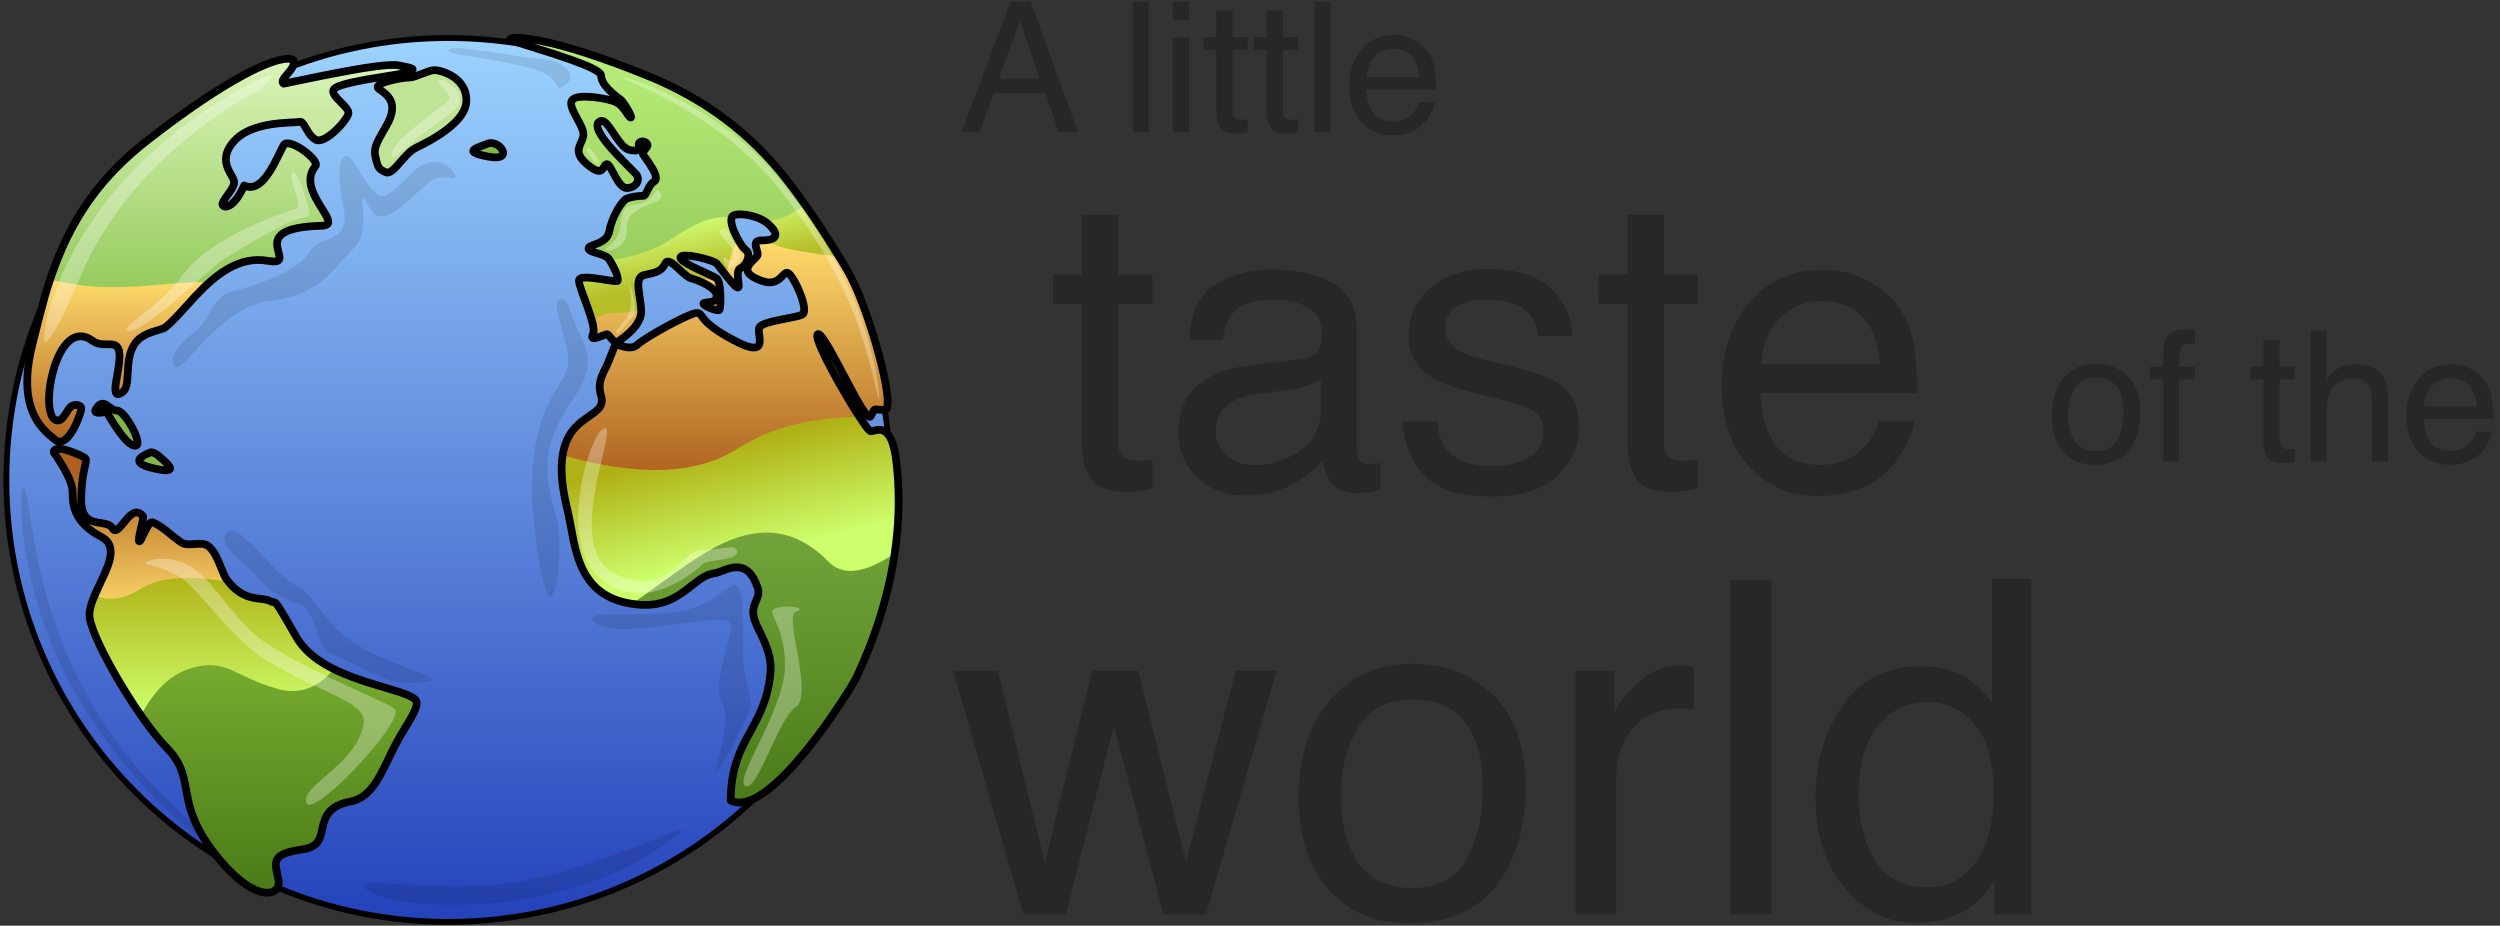 <?xml version="1.0" encoding="UTF-8"?>
<svg width="343px" height="127px" viewBox="0 0 343 127" version="1.1" xmlns="http://www.w3.org/2000/svg" xmlns:xlink="http://www.w3.org/1999/xlink">
    <rect x="0" y="0" width="343" height="127" fill="#333333" stroke="none"/>
    <!-- Generator: Sketch 62 (91390) - https://sketch.com -->
    <title>Group 4</title>
    <desc>Created with Sketch.</desc>
    <defs>
        <linearGradient x1="50%" y1="0%" x2="50%" y2="100%" id="linearGradient-1">
            <stop stop-color="#9CD3FF" offset="0%"></stop>
            <stop stop-color="#2442BB" offset="100%"></stop>
        </linearGradient>
        <linearGradient x1="50%" y1="0%" x2="50%" y2="100%" id="linearGradient-2">
            <stop stop-color="#DDF6BC" offset="0%"></stop>
            <stop stop-color="#67AE1F" offset="100%"></stop>
        </linearGradient>
        <linearGradient x1="50%" y1="0%" x2="50%" y2="100%" id="linearGradient-3">
            <stop stop-color="#FFDB6C" offset="0%"></stop>
            <stop stop-color="#AE611F" offset="100%"></stop>
        </linearGradient>
        <linearGradient x1="50%" y1="0%" x2="50%" y2="100%" id="linearGradient-4">
            <stop stop-color="#BBF07B" offset="0%"></stop>
            <stop stop-color="#487816" offset="100%"></stop>
        </linearGradient>
        <linearGradient x1="42.078%" y1="4.444%" x2="59.798%" y2="87.916%" id="linearGradient-5">
            <stop stop-color="#CFF76E" offset="0%"></stop>
            <stop stop-color="#B6BF29" offset="15.036%"></stop>
            <stop stop-color="#AFB015" offset="65.954%"></stop>
            <stop stop-color="#CDFF6C" offset="100%"></stop>
        </linearGradient>
        <linearGradient x1="50%" y1="0%" x2="50%" y2="100%" id="linearGradient-6">
            <stop stop-color="#FFDB6C" offset="0%"></stop>
            <stop stop-color="#AE611F" offset="100%"></stop>
        </linearGradient>
        <linearGradient x1="50%" y1="0%" x2="50%" y2="100%" id="linearGradient-7">
            <stop stop-color="#A2D847" offset="0%"></stop>
            <stop stop-color="#487816" offset="100%"></stop>
        </linearGradient>
        <linearGradient x1="50%" y1="0%" x2="50%" y2="100%" id="linearGradient-8">
            <stop stop-color="#AFB015" offset="0%"></stop>
            <stop stop-color="#CDFF6C" offset="100%"></stop>
        </linearGradient>
        <linearGradient x1="50%" y1="13.375%" x2="55.342%" y2="108.142%" id="linearGradient-9">
            <stop stop-color="#AE611F" offset="0%"></stop>
            <stop stop-color="#FFDB6C" offset="100%"></stop>
        </linearGradient>
    </defs>
    <g id="Page-1" stroke="none" stroke-width="1" fill="none" fill-rule="evenodd">
        <g id="Artboard" transform="translate(-266, -109)" fill-rule="nonzero">
            <g id="Group-4" transform="translate(266.479, 109)">
                <g id="Group-3-Copy" transform="translate(130.117, 0)" fill="#272727">
                    <path d="M3.823,18.115 L5.758,12.758 L12.831,12.758 L14.645,18.115 L17.299,18.115 L10.811,0.231 L8.071,0.231 L1.339,18.115 L3.823,18.115 Z M12.052,10.786 L6.452,10.786 L9.338,2.885 L12.052,10.786 Z M27.026,18.115 L27.026,0.231 L24.835,0.231 L24.835,18.115 L27.026,18.115 Z M32.541,2.715 L32.541,0.231 L30.313,0.231 L30.313,2.715 L32.541,2.715 Z M32.541,18.115 L32.541,5.137 L30.313,5.137 L30.313,18.115 L32.541,18.115 Z M38.921,18.322 C39.237,18.322 39.531,18.306 39.803,18.273 C40.075,18.241 40.337,18.188 40.588,18.115 L40.588,18.115 L40.588,16.386 C40.426,16.403 40.284,16.413 40.162,16.417 C40.041,16.421 39.927,16.423 39.821,16.423 C39.424,16.423 39.14,16.378 38.969,16.289 C38.661,16.135 38.507,15.83 38.507,15.376 L38.507,15.376 L38.507,6.866 L40.588,6.866 L40.588,5.077 L38.507,5.077 L38.507,1.437 L36.291,1.437 L36.291,5.077 L34.526,5.077 L34.526,6.866 L36.291,6.866 L36.291,15.498 C36.291,16.334 36.474,17.013 36.839,17.537 C37.204,18.06 37.898,18.322 38.921,18.322 Z M45.848,18.322 C46.164,18.322 46.458,18.306 46.73,18.273 C47.002,18.241 47.264,18.188 47.515,18.115 L47.515,18.115 L47.515,16.386 C47.353,16.403 47.211,16.413 47.089,16.417 C46.968,16.421 46.854,16.423 46.748,16.423 C46.351,16.423 46.067,16.378 45.896,16.289 C45.588,16.135 45.434,15.83 45.434,15.376 L45.434,15.376 L45.434,6.866 L47.515,6.866 L47.515,5.077 L45.434,5.077 L45.434,1.437 L43.218,1.437 L43.218,5.077 L41.453,5.077 L41.453,6.866 L43.218,6.866 L43.218,15.498 C43.218,16.334 43.401,17.013 43.766,17.537 C44.131,18.06 44.825,18.322 45.848,18.322 Z M51.959,18.115 L51.959,0.231 L49.768,0.231 L49.768,18.115 L51.959,18.115 Z M60.335,18.578 C61,18.578 61.597,18.513 62.124,18.383 C63.106,18.156 63.93,17.717 64.596,17.068 C64.993,16.695 65.352,16.214 65.673,15.625 C65.994,15.037 66.182,14.503 66.239,14.025 L66.239,14.025 L64.084,14.025 C63.922,14.601 63.646,15.108 63.257,15.546 C62.575,16.301 61.662,16.678 60.517,16.678 C59.292,16.678 58.387,16.279 57.803,15.479 C57.218,14.68 56.906,13.619 56.865,12.296 L56.865,12.296 L66.422,12.296 C66.422,10.981 66.357,10.023 66.227,9.423 C66.081,8.546 65.789,7.779 65.35,7.122 C64.896,6.432 64.235,5.87 63.366,5.436 C62.498,5.002 61.601,4.784 60.676,4.784 C58.841,4.784 57.356,5.438 56.22,6.744 C55.084,8.051 54.516,9.751 54.516,11.845 C54.516,13.972 55.08,15.625 56.208,16.806 C57.336,17.987 58.712,18.578 60.335,18.578 Z M64.17,10.555 L56.926,10.555 C56.967,9.435 57.328,8.512 58.009,7.785 C58.691,7.059 59.535,6.696 60.542,6.696 C61.946,6.696 62.948,7.223 63.549,8.278 C63.873,8.846 64.08,9.605 64.17,10.555 L64.17,10.555 Z" id="Alittle"></path>
                    <path d="M23.764,67.472 C24.476,67.472 25.138,67.435 25.75,67.362 C26.361,67.289 26.95,67.17 27.516,67.006 L27.516,67.006 L27.516,63.117 C27.151,63.153 26.832,63.176 26.558,63.185 C26.284,63.194 26.028,63.199 25.791,63.199 C24.896,63.199 24.257,63.098 23.873,62.897 C23.179,62.55 22.832,61.866 22.832,60.843 L22.832,60.843 L22.832,41.696 L27.516,41.696 L27.516,37.67 L22.832,37.67 L22.832,29.48 L17.847,29.48 L17.847,37.67 L13.875,37.67 L13.875,41.696 L17.847,41.696 L17.847,61.117 C17.847,62.998 18.258,64.527 19.08,65.705 C19.902,66.883 21.463,67.472 23.764,67.472 Z M40.336,67.992 C42.6,67.992 44.673,67.508 46.554,66.54 C48.435,65.573 49.877,64.431 50.882,63.117 C51.046,64.285 51.329,65.189 51.731,65.828 C52.498,67.034 53.73,67.636 55.429,67.636 C56.123,67.636 56.67,67.609 57.072,67.554 C57.474,67.499 58.058,67.362 58.825,67.143 L58.825,67.143 L58.825,63.5 C58.515,63.555 58.223,63.596 57.949,63.623 C57.675,63.651 57.428,63.664 57.209,63.664 C56.533,63.664 56.091,63.509 55.881,63.199 C55.671,62.888 55.566,62.477 55.566,61.966 L55.566,61.966 L55.566,45.065 C55.566,42.29 54.497,40.244 52.361,38.93 C50.206,37.615 47.403,36.957 43.951,36.957 C40.975,36.957 38.359,37.665 36.104,39.08 C33.849,40.496 32.675,43.011 32.584,46.627 L32.584,46.627 L37.186,46.627 C37.368,45.111 37.761,43.97 38.364,43.203 C39.441,41.815 41.267,41.121 43.842,41.121 C46.07,41.121 47.782,41.5 48.978,42.258 C50.174,43.016 50.772,44.235 50.772,45.915 C50.772,46.736 50.662,47.366 50.443,47.805 C50.06,48.608 49.302,49.083 48.17,49.229 L48.17,49.229 L40.308,50.215 C37.551,50.562 35.323,51.484 33.625,52.982 C31.927,54.479 31.077,56.588 31.077,59.309 C31.077,61.793 31.94,63.861 33.666,65.513 C35.392,67.166 37.615,67.992 40.336,67.992 Z M41.486,63.801 C40.062,63.801 38.829,63.39 37.788,62.569 C36.747,61.747 36.227,60.624 36.227,59.2 C36.227,57.319 36.985,55.949 38.501,55.091 C39.395,54.579 40.738,54.205 42.527,53.968 L42.527,53.968 L45.513,53.584 C46.426,53.475 47.357,53.292 48.307,53.036 C49.256,52.781 50.032,52.461 50.635,52.078 L50.635,52.078 L50.635,56.049 C50.635,59.081 49.265,61.263 46.526,62.596 C44.901,63.4 43.221,63.801 41.486,63.801 Z M74.028,68.129 C78.082,68.129 81.099,67.18 83.08,65.28 C85.062,63.381 86.052,61.126 86.052,58.515 C86.052,55.812 85.094,53.831 83.176,52.571 C81.971,51.767 79.597,50.936 76.055,50.078 L76.055,50.078 L72.795,49.284 C71.371,48.937 70.293,48.535 69.563,48.078 C68.303,47.312 67.673,46.289 67.673,45.011 C67.673,43.842 68.152,42.901 69.111,42.189 C70.069,41.477 71.48,41.121 73.343,41.121 C76.137,41.121 78.1,41.769 79.232,43.066 C79.926,43.979 80.318,44.992 80.41,46.106 L80.41,46.106 L85.066,46.106 C85.103,44.207 84.509,42.436 83.286,40.792 C81.332,38.199 78.145,36.903 73.726,36.903 C70.348,36.903 67.659,37.761 65.659,39.477 C63.66,41.194 62.66,43.44 62.66,46.216 C62.66,48.572 63.719,50.416 65.837,51.749 C67.024,52.516 68.869,53.21 71.371,53.831 L71.371,53.831 L75.288,54.817 C77.388,55.346 78.794,55.812 79.506,56.214 C80.62,56.871 81.177,57.83 81.177,59.09 C81.177,60.752 80.483,61.98 79.095,62.774 C77.707,63.568 76.1,63.966 74.274,63.966 C71.206,63.966 69.051,63.171 67.81,61.583 C67.134,60.706 66.723,59.446 66.577,57.803 L66.577,57.803 L61.838,57.803 C61.966,60.724 62.938,63.176 64.755,65.157 C66.572,67.139 69.663,68.129 74.028,68.129 Z M98.598,67.472 C99.31,67.472 99.972,67.435 100.584,67.362 C101.196,67.289 101.784,67.17 102.351,67.006 L102.351,67.006 L102.351,63.117 C101.985,63.153 101.666,63.176 101.392,63.185 C101.118,63.194 100.862,63.199 100.625,63.199 C99.73,63.199 99.091,63.098 98.707,62.897 C98.014,62.55 97.667,61.866 97.667,60.843 L97.667,60.843 L97.667,41.696 L102.351,41.696 L102.351,37.67 L97.667,37.67 L97.667,29.48 L92.681,29.48 L92.681,37.67 L88.709,37.67 L88.709,41.696 L92.681,41.696 L92.681,61.117 C92.681,62.998 93.092,64.527 93.914,65.705 C94.736,66.883 96.297,67.472 98.598,67.472 Z M118.731,68.047 C120.228,68.047 121.57,67.901 122.757,67.609 C124.967,67.097 126.82,66.111 128.318,64.65 C129.213,63.81 130.021,62.728 130.742,61.405 C131.463,60.081 131.888,58.88 132.016,57.803 L132.016,57.803 L127.167,57.803 C126.802,59.099 126.181,60.24 125.305,61.226 C123.771,62.925 121.716,63.774 119.142,63.774 C116.384,63.774 114.348,62.875 113.033,61.076 C111.718,59.277 111.015,56.889 110.924,53.913 L110.924,53.913 L132.427,53.913 C132.427,50.955 132.281,48.8 131.988,47.448 C131.66,45.476 131.002,43.751 130.016,42.271 C128.994,40.719 127.505,39.455 125.551,38.478 C123.597,37.501 121.579,37.012 119.498,37.012 C115.371,37.012 112.029,38.482 109.472,41.422 C106.916,44.362 105.638,48.188 105.638,52.899 C105.638,57.684 106.907,61.405 109.445,64.062 C111.983,66.719 115.079,68.047 118.731,68.047 Z M127.359,49.996 L111.061,49.996 C111.152,47.476 111.965,45.399 113.499,43.764 C115.033,42.13 116.932,41.313 119.196,41.313 C122.356,41.313 124.611,42.5 125.962,44.874 C126.693,46.152 127.158,47.859 127.359,49.996 L127.359,49.996 Z" id="taste"></path>
                    <path d="M156.753,63.78 C158.904,63.78 160.491,63.094 161.514,61.723 C162.536,60.351 163.047,58.614 163.047,56.512 C163.047,54.337 162.467,52.689 161.307,51.569 C160.146,50.449 158.726,49.889 157.046,49.889 C155.171,49.889 153.677,50.539 152.566,51.837 C151.454,53.136 150.898,54.881 150.898,57.072 C150.898,59.117 151.425,60.747 152.48,61.96 C153.535,63.173 154.96,63.78 156.753,63.78 Z M156.96,61.893 C155.637,61.893 154.672,61.43 154.063,60.505 C153.454,59.58 153.15,58.423 153.15,57.036 C153.15,55.591 153.454,54.357 154.063,53.335 C154.672,52.312 155.646,51.801 156.985,51.801 C158.494,51.801 159.558,52.401 160.174,53.602 C160.564,54.365 160.759,55.356 160.759,56.573 C160.759,57.92 160.489,59.144 159.949,60.243 C159.409,61.343 158.413,61.893 156.96,61.893 Z M168.368,63.305 L168.368,52.056 L170.559,52.056 L170.559,50.328 L168.392,50.328 C168.392,48.915 168.457,48.037 168.587,47.692 C168.717,47.347 169.114,47.175 169.78,47.175 C169.869,47.175 169.964,47.177 170.066,47.181 C170.167,47.185 170.332,47.195 170.559,47.211 L170.559,47.211 L170.559,45.215 C170.372,45.198 170.206,45.186 170.06,45.178 C169.914,45.17 169.772,45.166 169.634,45.166 C168.173,45.166 167.187,45.539 166.675,46.286 C166.391,46.708 166.233,47.373 166.201,48.282 L166.201,48.282 L166.201,50.328 L164.387,50.328 L164.387,52.056 L166.201,52.056 L166.201,63.305 L168.368,63.305 Z M182.575,63.512 C182.891,63.512 183.185,63.496 183.457,63.463 C183.729,63.431 183.991,63.378 184.243,63.305 L184.243,63.305 L184.243,61.576 C184.08,61.593 183.938,61.603 183.816,61.607 C183.695,61.611 183.581,61.613 183.476,61.613 C183.078,61.613 182.794,61.568 182.623,61.479 C182.315,61.325 182.161,61.021 182.161,60.566 L182.161,60.566 L182.161,52.056 L184.243,52.056 L184.243,50.267 L182.161,50.267 L182.161,46.627 L179.945,46.627 L179.945,50.267 L178.18,50.267 L178.18,52.056 L179.945,52.056 L179.945,60.688 C179.945,61.524 180.128,62.203 180.493,62.727 C180.858,63.25 181.552,63.512 182.575,63.512 Z M188.625,63.305 L188.625,56.39 C188.625,54.654 188.994,53.473 189.733,52.848 C190.472,52.223 191.295,51.91 192.204,51.91 C193.3,51.91 194.047,52.267 194.444,52.982 C194.688,53.428 194.81,54.13 194.81,55.088 L194.81,55.088 L194.81,63.305 L197.062,63.305 L197.062,54.942 C197.062,53.659 196.879,52.657 196.514,51.935 C195.84,50.612 194.558,49.95 192.667,49.95 C191.612,49.95 190.731,50.182 190.025,50.644 C189.611,50.912 189.145,51.375 188.625,52.032 L188.625,52.032 L188.625,45.361 L186.434,45.361 L186.434,63.305 L188.625,63.305 Z M205.389,63.768 C206.054,63.768 206.651,63.703 207.178,63.573 C208.161,63.346 208.984,62.908 209.65,62.258 C210.048,61.885 210.407,61.404 210.727,60.816 C211.048,60.227 211.237,59.694 211.293,59.215 L211.293,59.215 L209.139,59.215 C208.976,59.791 208.7,60.298 208.311,60.736 C207.629,61.491 206.716,61.869 205.572,61.869 C204.346,61.869 203.441,61.469 202.857,60.67 C202.272,59.87 201.96,58.809 201.919,57.486 L201.919,57.486 L211.476,57.486 C211.476,56.171 211.411,55.214 211.281,54.613 C211.135,53.736 210.843,52.969 210.405,52.312 C209.95,51.622 209.289,51.06 208.42,50.626 C207.552,50.192 206.655,49.975 205.73,49.975 C203.896,49.975 202.41,50.628 201.274,51.935 C200.138,53.241 199.57,54.942 199.57,57.036 C199.57,59.162 200.134,60.816 201.262,61.997 C202.39,63.177 203.766,63.768 205.389,63.768 Z M209.224,55.745 L201.98,55.745 C202.021,54.625 202.382,53.702 203.064,52.976 C203.745,52.249 204.589,51.886 205.596,51.886 C207,51.886 208.002,52.413 208.603,53.469 C208.927,54.037 209.134,54.796 209.224,55.745 L209.224,55.745 Z" id="ofthe"></path>
                    <path d="M15.645,125.442 L22.228,99.58 L29.028,125.442 L34.862,125.442 L44.564,92.031 L38.949,92.031 L32.117,118.204 L25.566,92.031 L19.264,92.031 L12.744,118.36 L6.318,92.031 L0.172,92.031 L9.812,125.442 L15.645,125.442 Z M62.595,126.658 C68.107,126.658 72.173,124.901 74.793,121.386 C77.413,117.871 78.724,113.421 78.724,108.034 C78.724,102.461 77.237,98.239 74.263,95.369 C71.289,92.499 67.649,91.064 63.344,91.064 C58.54,91.064 54.713,92.727 51.864,96.055 C49.015,99.383 47.59,103.854 47.59,109.469 C47.59,114.71 48.942,118.885 51.645,121.995 C54.349,125.104 57.999,126.658 62.595,126.658 Z M63.126,121.823 C59.736,121.823 57.261,120.638 55.701,118.267 C54.141,115.896 53.361,112.932 53.361,109.376 C53.361,105.674 54.141,102.513 55.701,99.892 C57.261,97.272 59.756,95.961 63.188,95.961 C67.056,95.961 69.781,97.5 71.361,100.578 C72.36,102.533 72.859,105.071 72.859,108.19 C72.859,111.643 72.167,114.778 70.784,117.596 C69.401,120.414 66.848,121.823 63.126,121.823 Z M91.171,125.442 L91.171,106.225 C91.171,103.854 91.93,101.759 93.448,99.939 C94.966,98.119 97.14,97.209 99.968,97.209 C100.301,97.209 100.608,97.22 100.889,97.24 C101.169,97.261 101.476,97.303 101.809,97.365 L101.809,97.365 L101.809,91.438 C101.206,91.376 100.779,91.334 100.53,91.313 C100.28,91.292 100.103,91.282 99.999,91.282 C97.774,91.282 95.809,92.088 94.103,93.7 C92.398,95.312 91.327,96.679 90.89,97.802 L90.89,97.802 L90.89,92.031 L85.556,92.031 L85.556,125.442 L91.171,125.442 Z M112.447,125.442 L112.447,79.615 L106.831,79.615 L106.831,125.442 L112.447,125.442 Z M132.256,126.627 C134.565,126.627 136.613,126.17 138.402,125.255 C140.19,124.339 141.74,122.852 143.05,120.794 L143.05,120.794 L143.05,125.442 L148.104,125.442 L148.104,79.459 L142.707,79.459 L142.707,96.336 C141.438,94.776 140.305,93.684 139.306,93.06 C137.58,91.979 135.438,91.438 132.88,91.438 C128.263,91.438 124.712,93.221 122.227,96.788 C119.741,100.355 118.499,104.572 118.499,109.438 C118.499,114.637 119.861,118.802 122.585,121.932 C125.31,125.062 128.533,126.627 132.256,126.627 Z M134.003,121.729 C130.655,121.729 128.221,120.523 126.703,118.111 C125.185,115.698 124.426,112.703 124.426,109.126 C124.426,104.925 125.305,101.743 127.062,99.58 C128.819,97.417 131.112,96.336 133.941,96.336 C136.478,96.336 138.61,97.35 140.336,99.377 C142.062,101.405 142.925,104.53 142.925,108.752 C142.925,112.932 142.088,116.14 140.414,118.376 C138.74,120.612 136.603,121.729 134.003,121.729 Z" id="world"></path>
                </g>
                <g id="Group-Copy" transform="translate(0, 4.675)">
                    <circle id="Oval-Copy" fill="url(#linearGradient-1)" cx="61.03" cy="61.177" r="60.632"></circle>
                    <path d="M61.03,122.207 C94.736,122.207 122.06,94.882 122.06,61.177 C122.06,27.471 94.736,0.146 61.03,0.146 C27.324,0.146 0,27.471 0,61.177 C0,94.882 27.324,122.207 61.03,122.207 Z M61.03,121.411 C27.763,121.411 0.795,94.443 0.795,61.177 C0.795,27.91 27.763,0.942 61.03,0.942 C94.297,0.942 121.265,27.91 121.265,61.177 C121.265,94.443 94.297,121.411 61.03,121.411 Z" id="Oval-Copy" fill="#000000"></path>
                    <path d="M56.13,4.859 C55.628,5.11 55.084,5.309 54.498,5.456 C53.619,5.676 46.115,6.586 45.362,7.528 C44.608,8.47 47.559,9.945 47.308,10.95 C47.057,11.955 44.043,15.22 42.787,14.466 C41.531,13.713 41.343,11.86 40.558,12.049 C39.773,12.237 34.185,11.86 31.642,14.686 C29.099,17.512 31.642,19.301 31.642,20.337 C31.642,21.373 29.695,23.006 30.103,23.508 C30.512,24.01 31.83,23.477 33.023,20.777 C35.755,22.127 37.733,16.319 38.455,15.22 C39.178,14.121 43.478,17.292 42.787,18.14 C39.975,21.591 46.958,26.22 43.666,26.302 C32.395,26.585 41.123,31.954 36.226,31.106 C29.619,29.962 25.143,38.107 22.066,40.336 C20.729,40.823 18.889,41.085 17.922,42.628 C16.459,44.962 17.608,48.248 16.29,49.158 C14.971,50.069 15.316,48.373 15.693,46.27 C16.696,40.668 14.155,43.507 12.24,42.094 C7.252,38.415 4.799,52.047 7.153,52.957 C8.15,53.342 8.55,51.74 9.226,51.136 C9.746,50.67 10.67,50.885 10.67,51.387 C10.67,51.89 9.163,56.442 7.373,55.877 C5.615,54.495 1.659,51.827 3.951,42.628 C6.243,33.429 8.443,23.435 19.617,14.686 C30.792,5.937 37.984,2.599 39.776,3.556 C40.245,4.859 37.638,6.209 38.455,6.806 C43.917,5.676 52.081,3.917 54.184,4.294 C55.586,4.545 56.235,4.734 56.13,4.859 Z" id="Path-7-Copy" fill="url(#linearGradient-2)"></path>
                    <path d="M6.411,33.647 L6.261,33.606 C10.119,34.718 14.944,34.996 20.735,34.44 C24.115,34.115 26.633,33.98 28.287,34.035 C25.742,36.281 23.706,39.148 22.066,40.336 C20.729,40.823 18.889,41.085 17.922,42.628 C16.459,44.962 17.608,48.248 16.29,49.158 C14.971,50.069 15.316,48.373 15.693,46.27 C16.696,40.668 14.155,43.507 12.24,42.094 C7.252,38.415 4.799,52.047 7.153,52.957 C8.15,53.342 8.55,51.74 9.226,51.136 C9.746,50.67 10.67,50.885 10.67,51.387 C10.67,51.89 9.163,56.442 7.373,55.877 C5.615,54.495 1.659,51.827 3.951,42.628 C4.682,39.693 5.404,36.678 6.411,33.647 Z" id="Combined-Shape-Copy" fill="url(#linearGradient-3)"></path>
                    <path d="M52.457,18.956 C53.493,19.395 54.874,16.444 56.601,15.597 C58.328,14.749 63.508,12.206 63.508,9.066 C63.508,5.927 60.055,4.953 59.144,4.953 C58.234,4.953 56.57,5.958 55.659,5.958 C54.749,5.958 50.322,6.743 51.547,7.559 C52.771,8.376 53.65,9.223 53.21,11.013 C52.771,12.802 50.636,14.937 50.981,16.601 C51.327,18.265 51.421,18.516 52.457,18.956 Z" id="Path-8-Copy" fill="#C0E496"></path>
                    <path d="M52.25,19.444 C52.792,19.674 53.306,19.459 53.87,18.949 C54.062,18.776 54.261,18.568 54.513,18.284 C54.632,18.151 55.072,17.645 55.167,17.538 C55.858,16.756 56.346,16.312 56.835,16.072 C58.165,15.419 59.045,14.947 60.068,14.28 C62.55,12.66 64.038,10.948 64.038,9.066 C64.038,7.468 63.254,6.232 61.957,5.388 C61.036,4.789 59.858,4.423 59.144,4.423 C58.669,4.423 58.251,4.555 57.209,4.962 C56.32,5.309 55.943,5.428 55.659,5.428 C55.078,5.428 53.667,5.661 52.66,5.942 C52.021,6.121 51.537,6.313 51.231,6.537 C50.675,6.945 50.638,7.591 51.252,8 C52.623,8.914 53.017,9.58 52.696,10.886 C52.564,11.422 52.321,11.904 51.658,13.042 C51.629,13.091 51.629,13.091 51.6,13.141 C51.134,13.943 50.902,14.379 50.708,14.868 C50.441,15.546 50.345,16.145 50.462,16.709 C50.854,18.598 51.06,18.939 52.25,19.444 Z M52.945,6.963 C53.866,6.706 55.186,6.488 55.659,6.488 C56.135,6.488 56.552,6.356 57.594,5.95 C58.483,5.603 58.861,5.484 59.144,5.484 C59.648,5.484 60.626,5.787 61.378,6.277 C62.395,6.938 62.978,7.857 62.978,9.066 C62.978,10.475 61.694,11.953 59.489,13.392 C58.511,14.03 57.662,14.485 56.368,15.121 C55.718,15.44 55.151,15.955 54.373,16.836 C54.274,16.947 53.835,17.452 53.722,17.579 C53.492,17.837 53.317,18.02 53.159,18.162 C52.995,18.311 52.86,18.405 52.757,18.448 C52.722,18.463 52.695,18.469 52.678,18.47 C52.671,18.47 52.669,18.47 52.664,18.468 C51.859,18.126 51.829,18.077 51.5,16.493 C51.371,15.87 51.651,15.162 52.517,13.674 C52.545,13.625 52.545,13.625 52.574,13.576 C53.293,12.341 53.56,11.813 53.725,11.139 C53.965,10.162 53.871,9.349 53.459,8.651 C53.159,8.144 52.73,7.736 52.067,7.273 C52.274,7.173 52.576,7.066 52.945,6.963 Z" id="Path-8-Copy" fill="#000000"></path>
                    <path d="M66.428,15.031 C64.827,15.659 62.874,16.13 66.547,16.821 C70.22,17.512 68.029,14.403 66.428,15.031 Z" id="Path-9-Copy" fill="#83B64A"></path>
                    <path d="M66.234,14.538 C66.15,14.571 66.06,14.605 65.956,14.645 C65.867,14.678 65.565,14.791 65.526,14.805 C65.356,14.869 65.228,14.918 65.109,14.966 C64.791,15.093 64.562,15.202 64.385,15.319 C63.83,15.683 63.716,16.301 64.328,16.706 C64.681,16.939 65.349,17.135 66.449,17.342 C67.426,17.526 68.137,17.482 68.59,17.19 C69.108,16.857 69.204,16.274 68.945,15.724 C68.504,14.79 67.246,14.141 66.234,14.538 Z M68.025,16.298 C68.026,16.295 68.025,16.293 68.016,16.299 C67.844,16.41 67.38,16.438 66.645,16.3 C66.091,16.196 65.665,16.095 65.366,16.005 C65.547,15.932 65.833,15.824 66.33,15.637 C66.438,15.596 66.532,15.56 66.621,15.525 C67.067,15.35 67.767,15.711 67.986,16.176 C68.015,16.238 68.024,16.282 68.023,16.302 L68.025,16.298 Z" id="Path-9-Copy" fill="#000000"></path>
                    <path d="M84.041,9.349 C82.91,8.815 78.766,8.124 78.044,9.035 C77.322,9.945 79.3,12.102 79.551,13.524 C79.802,14.947 77.667,15.816 80.054,17.857 C82.44,19.898 82.188,17.857 82.785,17.857 C83.381,17.857 84.26,21.122 85.516,21.122 C86.772,21.122 87.431,20.023 86.804,19.238 C86.176,18.454 80.017,12.995 81.812,11.977 C82.973,11.318 84.26,15.676 86.05,15.934 C87.84,16.193 86.929,15.334 87.212,14.947 C87.494,14.56 88.154,14.717 88.342,15.126 C88.53,15.534 87.526,16.092 87.745,16.507 C87.965,16.922 90.226,19.615 89.284,20.212 C88.342,20.808 88.279,22.19 87.745,22.19 C87.212,22.19 86.144,22.315 85.516,22.566 C84.888,22.817 83.476,25.047 83.13,26.993 C82.785,28.94 80.273,28.783 80.273,29.41 C80.273,30.038 82.561,30.038 83.13,30.949 C83.699,31.859 84.48,33.46 84.26,33.837 C84.041,34.214 78.955,32.707 78.955,33.837 C78.955,34.967 81.466,39.959 80.87,41.184 C80.273,42.408 82.44,41.184 82.785,41.184 C83.13,41.184 83.727,42.565 84.26,42.22 C84.794,41.874 87.494,40.085 87.494,38.076 C87.494,36.066 86.364,33.398 87.934,33.052 C89.504,32.707 90.226,32.613 90.791,31.483 C91.356,30.352 93.24,33.209 94.37,33.523 C95.5,33.837 97.855,34.81 97.855,35.941 C97.855,37.071 96.034,36.663 96.034,36.977 C96.034,37.291 98.012,38.138 98.231,37.824 C98.451,37.51 98.483,33.994 97.855,33.523 C97.227,33.052 92.549,31.294 92.894,30.604 C93.24,29.913 97.478,31.043 97.855,31.483 C98.231,31.922 100.304,34.779 100.743,34.779 C101.183,34.779 100.304,32.519 101.088,32.142 C101.873,31.765 102.658,30.226 101.873,29.661 C101.088,29.097 98.922,25.204 100.304,24.827 C101.685,24.45 103.851,25.235 104.605,25.8 C105.358,26.365 107.416,28.312 103.977,28.312 C102.595,28.312 103.474,29.505 103.474,30.227 C103.474,30.949 99.999,32.399 103.977,33.837 C106.583,34.779 106.865,32.487 107.619,32.77 C108.372,33.052 110.695,38.013 109.534,38.515 C108.372,39.017 104.102,39.363 103.694,40.273 C103.286,41.184 105.295,44.669 100.304,42.063 C95.312,39.457 96.128,38.452 95.249,38.264 C94.37,38.076 87.934,41.686 86.992,42.597 C86.05,43.507 84.449,42.597 84.041,42.597 C83.835,42.597 83.387,44.151 82.785,45.454 C82.195,46.73 81.441,47.734 82,49.66 C83.13,53.554 73.929,51.161 77.334,65.112 C78.544,70.069 78.344,77.407 86.992,78.266 C92.957,78.858 94.499,74.357 97.553,73.972 C98.926,73.8 101.903,71.322 103.474,75.963 C103.977,77.446 102.545,78.006 102.939,79.944 C103.338,81.908 105.615,84.272 105.203,87.985 C104.383,95.362 99.777,96.845 99.777,105.159 C105.203,107.914 116.766,89.078 117.156,87.985 C117.546,86.892 124.334,73.972 122.491,58.611 C121.807,52.913 119.683,54.496 118.981,54.496 C118.278,54.496 110.784,41.767 111.721,41.184 C112.658,40.6 118.239,53.754 118.981,52.427 C119.723,51.1 119.199,51.568 120.893,51.568 C122.588,51.568 118.738,37.446 115.771,32.421 C114.489,30.25 111.343,25.054 107.619,20.212 C102.726,13.85 96.432,8.986 88.342,5.706 C74.095,-0.071 69.489,0.359 69.489,0.71 C69.489,1.061 82,4.262 82,5.706 C82,7.15 84.321,8.721 84.711,9.035 C85.101,9.349 86.374,11.444 86.05,11.444 C85.726,11.444 85.171,9.883 84.041,9.349 Z" id="Path-10-Copy" fill="url(#linearGradient-4)"></path>
                    <path d="M110.047,23.52 C112.674,27.254 114.78,30.742 115.771,32.421 C118.738,37.446 122.588,51.568 120.893,51.568 C119.199,51.568 119.723,51.1 118.981,52.427 C118.239,53.754 112.658,40.6 111.721,41.184 C110.784,41.767 118.278,54.496 118.981,54.496 C119.683,54.496 121.807,52.913 122.491,58.611 C123.031,63.115 122.83,67.409 122.265,71.256 C118.179,74.011 115.159,74.392 113.205,72.401 C109.515,68.641 105.032,67.054 99.009,69.728 C95.032,71.493 90.004,75.589 86.225,78.169 C78.355,76.961 78.507,69.918 77.334,65.112 C73.929,51.161 83.13,53.554 82,49.66 C81.441,47.734 82.195,46.73 82.785,45.454 C83.387,44.151 83.835,42.597 84.041,42.597 C84.449,42.597 86.05,43.507 86.992,42.597 C87.934,41.686 94.37,38.076 95.249,38.264 C96.128,38.452 95.312,39.457 100.304,42.063 C105.295,44.669 103.286,41.184 103.694,40.273 C104.102,39.363 108.372,39.017 109.534,38.515 C110.695,38.013 108.372,33.052 107.619,32.77 C106.865,32.487 106.583,34.779 103.977,33.837 C99.999,32.399 103.474,30.949 103.474,30.227 C103.474,29.505 102.595,28.312 103.977,28.312 C107.416,28.312 105.358,26.365 104.605,25.8 C104.545,25.755 104.476,25.709 104.4,25.662 C105.673,25.604 107.014,25.309 108.275,24.528 C108.882,24.152 109.425,23.84 109.904,23.592 Z M99.009,25.112 C99.256,25.112 99.56,25.149 99.909,25.202 C99.532,26.281 101.204,29.18 101.873,29.661 C102.658,30.226 101.873,31.765 101.088,32.142 C100.304,32.519 101.183,34.779 100.743,34.779 C100.304,34.779 98.231,31.922 97.855,31.483 C97.478,31.043 93.24,29.913 92.894,30.604 C92.549,31.294 97.227,33.052 97.855,33.523 C98.483,33.994 98.451,37.51 98.231,37.824 C98.012,38.138 96.034,37.291 96.034,36.977 C96.034,36.663 97.855,37.071 97.855,35.941 C97.855,34.81 95.5,33.837 94.37,33.523 C93.24,33.209 91.356,30.352 90.791,31.483 C90.226,32.613 89.504,32.707 87.934,33.052 C86.364,33.398 87.494,36.066 87.494,38.076 C87.494,40.085 84.794,41.874 84.26,42.22 C83.727,42.565 83.13,41.184 82.785,41.184 C82.44,41.184 80.273,42.408 80.87,41.184 C81.466,39.959 78.955,34.967 78.955,33.837 C78.955,32.707 84.041,34.214 84.26,33.837 C84.48,33.46 83.699,31.859 83.13,30.949 L83.202,31.064 C86.691,30.525 89.396,29.61 91.315,28.317 C95.409,25.561 97.369,25.112 99.009,25.112 Z" id="Combined-Shape-Copy-2" fill="url(#linearGradient-5)"></path>
                    <path d="M107.44,29.417 C109.034,29.749 111.932,30.285 114.626,30.515 C115.094,31.28 115.48,31.929 115.771,32.421 C118.738,37.446 122.588,51.568 120.893,51.568 C119.199,51.568 119.723,51.1 118.981,52.427 C118.239,53.754 112.658,40.6 111.721,41.184 C111.017,41.622 115.078,48.926 117.436,52.524 C110.759,52.561 105.163,54.022 100.649,56.906 C95.092,60.456 87.113,60.749 76.711,57.783 C77.628,51.931 82.869,52.654 82,49.66 C81.441,47.734 82.195,46.73 82.785,45.454 C83.387,44.151 83.835,42.597 84.041,42.597 C84.449,42.597 86.05,43.507 86.992,42.597 C87.934,41.686 94.37,38.076 95.249,38.264 C96.128,38.452 95.312,39.457 100.304,42.063 C105.295,44.669 103.286,41.184 103.694,40.273 C104.102,39.363 108.372,39.017 109.534,38.515 C110.695,38.013 108.372,33.052 107.619,32.77 C106.865,32.487 106.583,34.779 103.977,33.837 C99.999,32.399 103.474,30.949 103.474,30.227 C103.474,29.534 102.664,28.406 103.821,28.317 C105.176,28.614 106.551,29.232 107.44,29.417 Z M87.491,37.962 L87.494,38.076 C87.494,40.085 84.794,41.874 84.26,42.22 C83.727,42.565 83.13,41.184 82.785,41.184 C82.44,41.184 80.273,42.408 80.87,41.184 C81.058,40.798 80.937,40.037 80.683,39.14 C82.038,38.533 83.151,38.23 84.024,38.23 C84.961,38.23 86.117,38.14 87.491,37.962 Z M96.148,33.606 C97.01,33.606 97.602,33.834 98.06,33.833 C98.472,34.824 98.424,37.55 98.231,37.824 C98.012,38.138 96.034,37.291 96.034,36.977 C96.034,36.663 97.855,37.071 97.855,35.941 C97.855,35.031 96.329,34.223 95.144,33.778 C95.519,33.663 95.854,33.606 96.148,33.606 Z M100.985,28.534 C101.317,29.073 101.651,29.501 101.873,29.661 C102.658,30.226 101.873,31.765 101.088,32.142 C100.304,32.519 101.183,34.779 100.743,34.779 C100.496,34.779 99.733,33.876 99.045,33.008 C99.261,32.522 99.471,31.771 99.712,30.627 C99.926,29.617 100.336,28.982 100.867,28.609 Z" id="Combined-Shape-Copy-3" fill="url(#linearGradient-6)"></path>
                    <path d="M14.127,51.811 C15.931,54.924 17.245,56.481 18.07,56.481 C19.308,56.481 16.669,51.661 15.608,51.661 C14.547,51.661 13.894,49.944 12.897,51.131 C12.233,51.922 12.643,52.149 14.127,51.811 Z" id="Path-11-Copy" fill="#83B64A"></path>
                    <path d="M20.205,57.378 C17.926,58.281 18.103,59.028 20.735,59.617 C24.683,60.501 22.014,58.556 21.383,57.967 C20.963,57.574 20.57,57.378 20.205,57.378 Z" id="Path-12-Copy" fill="#83B64A"></path>
                    <path d="M18.07,57.011 C18.45,57.011 18.748,56.793 18.866,56.442 C18.944,56.21 18.94,55.94 18.877,55.624 C18.778,55.13 18.523,54.491 18.17,53.823 C17.36,52.293 16.39,51.131 15.608,51.131 C15.428,51.131 15.243,51.036 14.871,50.761 C14.579,50.545 14.531,50.51 14.393,50.428 C13.719,50.024 13.072,50.098 12.491,50.79 C12.278,51.044 12.142,51.268 12.086,51.49 C11.998,51.842 12.129,52.18 12.45,52.358 C12.757,52.528 13.204,52.531 13.862,52.408 C15.682,55.5 16.994,57.011 18.07,57.011 Z M15.606,52.191 L15.604,52.191 C15.591,52.191 15.591,52.192 15.604,52.198 C15.64,52.214 15.689,52.245 15.746,52.289 C15.878,52.391 16.037,52.549 16.207,52.754 C16.552,53.167 16.923,53.734 17.233,54.319 C17.542,54.904 17.762,55.454 17.837,55.831 C17.841,55.85 17.844,55.869 17.847,55.887 C17.265,55.592 16.213,54.287 14.861,52.013 C15.106,52.136 15.332,52.191 15.606,52.191 Z" id="Path-11-Copy" fill="#000000"></path>
                    <path d="M20.009,56.885 C18.619,57.436 17.932,57.975 18.112,58.737 C18.27,59.402 19.09,59.792 20.619,60.134 C22.083,60.462 22.845,60.48 23.21,60.047 C23.466,59.743 23.42,59.392 23.222,59.056 C23.11,58.866 22.942,58.669 22.716,58.446 C22.624,58.355 22.522,58.261 22.409,58.159 C22.279,58.043 21.814,57.644 21.745,57.579 C21.235,57.103 20.724,56.847 20.205,56.847 C20.138,56.847 20.071,56.86 20.009,56.885 Z M21.021,58.354 C21.11,58.437 21.587,58.846 21.701,58.949 C21.803,59.04 21.892,59.123 21.972,59.201 C22.008,59.237 22.042,59.272 22.074,59.305 C21.776,59.283 21.37,59.216 20.851,59.1 C20.228,58.96 19.758,58.814 19.449,58.667 C19.338,58.614 19.254,58.564 19.195,58.519 C19.218,58.497 19.247,58.471 19.283,58.443 C19.483,58.286 19.821,58.107 20.29,57.915 C20.488,57.946 20.733,58.085 21.021,58.354 Z" id="Path-12-Copy" fill="#000000"></path>
                    <path d="M6.887,57.378 C8.615,59.853 9.479,61.66 9.479,62.799 C9.479,64.508 9.597,66.983 13.428,68.987 C17.258,70.99 11.247,76.883 11.837,80.183 C12.426,83.483 18.319,93.737 22.444,97.98 C26.569,102.223 23.328,105.111 28.867,112.3 C34.407,119.489 38.296,118.429 37.707,115.895 C37.118,113.361 36.823,112.477 41.184,111.829 C45.544,111.18 41.655,106.448 47.666,105.278 C50.79,104.67 51.999,100.949 53.677,97.685 C55.227,94.671 57.409,92.111 56.446,91.262 C54.443,89.494 43.659,88.728 40.182,82.717 C36.705,76.706 37.648,78.357 36.528,77.767 C35.409,77.178 32.933,78.065 30.576,74.762 C29.923,73.846 29.378,71.198 28.077,70.237 C27.069,69.493 25.368,70.437 24.333,69.711 C22.827,68.655 21.675,67.416 20.449,66.988 C19.784,66.756 18.881,69.813 18.619,69.587 C18.346,69.353 19.314,66.374 19.144,66.158 C17.448,64.002 15.839,69.293 14.96,67.808 C14.081,66.323 10.578,68.257 10.658,63.742 C10.738,59.227 11.778,58.497 11.071,58.085 C10.363,57.672 8.537,56.906 7.712,56.906 C7.162,56.906 6.887,57.063 6.887,57.378 Z" id="Path-13-Copy" fill="url(#linearGradient-7)"></path>
                    <path d="M19.099,67.934 C19.107,67.899 19.116,67.863 19.125,67.822 C19.296,67.093 19.316,67.003 19.363,66.762 C19.451,66.314 19.466,66.138 19.352,65.994 C18.866,65.376 18.306,65.225 17.727,65.502 C17.32,65.696 16.965,66.045 16.439,66.687 C15.681,67.611 15.74,67.543 15.54,67.7 C15.344,67.854 15.293,67.85 15.188,67.673 C14.875,67.144 14.445,66.984 13.4,66.823 C13.136,66.783 13.074,66.773 12.954,66.751 C12.276,66.629 11.852,66.451 11.531,66.098 C11.118,65.645 10.903,64.899 10.923,63.747 C10.948,62.362 11.061,61.255 11.245,60.26 C11.315,59.882 11.54,58.897 11.563,58.737 C11.623,58.311 11.529,58.045 11.204,57.856 C10.265,57.308 8.486,56.641 7.712,56.641 C7.035,56.641 6.621,56.877 6.621,57.378 C6.621,57.432 6.638,57.485 6.669,57.529 C8.368,59.962 9.214,61.731 9.214,62.799 C9.214,64.108 9.333,64.948 9.777,65.895 C10.376,67.171 11.503,68.279 13.305,69.222 C14.261,69.722 14.578,70.487 14.401,71.616 C14.26,72.516 13.929,73.337 13.015,75.261 L13.006,75.28 C12.39,76.576 12.13,77.164 11.893,77.858 C11.573,78.794 11.457,79.565 11.576,80.23 C12.206,83.757 18.27,94.067 22.254,98.165 C23.153,99.09 23.732,99.982 24.115,100.97 C24.388,101.673 24.539,102.303 24.763,103.526 C25.118,105.467 25.282,106.18 25.723,107.368 C26.328,108.996 27.256,110.644 28.657,112.462 C31.198,115.76 33.623,117.623 35.534,118.004 C37.25,118.345 38.317,117.35 37.965,115.835 C37.573,114.149 37.533,113.731 37.812,113.298 C38.156,112.763 39.131,112.402 41.223,112.091 C42.215,111.943 42.877,111.583 43.305,111 C43.631,110.557 43.774,110.126 43.98,109.188 C44.065,108.8 44.087,108.704 44.133,108.526 C44.331,107.754 44.586,107.221 45.036,106.765 C45.599,106.195 46.456,105.784 47.717,105.539 C48.957,105.297 49.967,104.591 50.867,103.433 C51.555,102.55 52.074,101.604 52.962,99.752 C52.99,99.694 53.22,99.213 53.288,99.071 C53.538,98.551 53.724,98.173 53.913,97.807 C54.147,97.35 54.409,96.88 54.719,96.35 C54.952,95.952 55.757,94.619 55.718,94.684 C56.09,94.061 56.334,93.628 56.524,93.237 C57.033,92.193 57.117,91.5 56.622,91.063 C56.288,90.769 55.753,90.502 54.962,90.214 C54.274,89.963 54.17,89.931 51.824,89.235 C50.203,88.754 49.136,88.413 48.027,87.999 C44.308,86.611 41.767,84.929 40.411,82.585 C37.784,78.042 37.672,77.864 37.269,77.719 C37.213,77.699 37.165,77.689 37.088,77.676 C36.904,77.647 36.827,77.625 36.652,77.533 C36.362,77.38 36.065,77.319 35.434,77.244 C34.445,77.127 34.088,77.063 33.524,76.853 C32.741,76.562 32.026,76.073 31.342,75.301 C31.155,75.091 30.972,74.86 30.792,74.608 C30.723,74.511 30.651,74.385 30.572,74.226 C30.417,73.912 29.825,72.44 29.798,72.377 C29.303,71.218 28.843,70.473 28.234,70.024 C27.741,69.66 27.275,69.62 26.184,69.704 L26.153,69.706 C25.234,69.777 24.84,69.743 24.485,69.494 C24.234,69.318 23.98,69.128 23.699,68.907 C23.463,68.723 22.617,68.037 22.427,67.887 C21.948,67.511 21.573,67.249 21.206,67.044 C20.977,66.916 20.756,66.814 20.536,66.738 C20.211,66.624 19.937,66.831 19.656,67.242 C19.498,67.473 19.34,67.766 19.143,68.172 C19.15,68.157 19.061,68.347 18.958,68.562 C18.995,68.387 19.041,68.183 19.099,67.934 Z M7.712,57.171 C8.371,57.171 10.072,57.809 10.937,58.314 C11.053,58.381 11.071,58.432 11.038,58.663 C11.019,58.796 10.798,59.765 10.724,60.164 C10.534,61.187 10.418,62.324 10.393,63.737 C10.37,65.013 10.623,65.889 11.139,66.455 C11.556,66.913 12.078,67.132 12.86,67.273 C12.986,67.296 13.051,67.306 13.319,67.347 C14.206,67.484 14.532,67.605 14.732,67.943 C15.016,68.423 15.44,68.453 15.867,68.117 C16.014,68.001 16.166,67.845 16.354,67.626 C16.425,67.542 16.499,67.453 16.599,67.33 C16.617,67.308 16.63,67.292 16.661,67.254 C16.692,67.215 16.692,67.215 16.723,67.177 C16.774,67.114 16.811,67.068 16.849,67.023 C17.325,66.441 17.643,66.13 17.956,65.98 C18.291,65.819 18.577,65.888 18.899,66.276 C18.898,66.289 18.897,66.304 18.896,66.322 C18.889,66.402 18.871,66.515 18.843,66.661 C18.798,66.891 18.777,66.982 18.609,67.701 C18.599,67.742 18.591,67.779 18.583,67.814 C18.258,69.21 18.2,69.577 18.446,69.788 C18.633,69.949 18.813,69.865 18.949,69.7 C19.012,69.625 19.077,69.517 19.156,69.368 C19.248,69.192 19.64,68.362 19.62,68.403 C19.806,68.018 19.954,67.745 20.093,67.541 C20.183,67.411 20.263,67.319 20.328,67.27 C20.347,67.255 20.363,67.246 20.373,67.242 C20.558,67.308 20.748,67.396 20.948,67.507 C21.286,67.696 21.64,67.944 22.099,68.304 C22.286,68.451 23.132,69.137 23.371,69.324 C23.66,69.55 23.921,69.746 24.18,69.928 C24.674,70.274 25.15,70.315 26.193,70.235 L26.225,70.233 C27.185,70.159 27.569,70.191 27.919,70.45 C28.43,70.827 28.851,71.508 29.311,72.585 C29.33,72.63 29.931,74.126 30.097,74.461 C30.187,74.643 30.273,74.793 30.361,74.916 C30.551,75.183 30.746,75.428 30.945,75.653 C31.687,76.49 32.475,77.029 33.339,77.35 C33.956,77.579 34.34,77.648 35.372,77.77 C35.937,77.837 36.194,77.891 36.405,78.002 C36.64,78.125 36.768,78.162 37.005,78.2 C37.051,78.207 37.072,78.212 37.09,78.218 C37.291,78.29 37.591,78.768 39.952,82.85 C41.384,85.324 44.018,87.069 47.842,88.495 C48.965,88.914 50.041,89.259 51.673,89.743 C54.002,90.434 54.107,90.467 54.78,90.712 C55.513,90.979 56,91.222 56.271,91.461 C56.518,91.679 56.459,92.159 56.048,93.005 C55.866,93.379 55.628,93.801 55.263,94.412 C55.303,94.344 54.497,95.68 54.262,96.082 C53.947,96.62 53.681,97.098 53.441,97.564 C53.25,97.936 53.062,98.318 52.81,98.842 C52.742,98.984 52.512,99.465 52.484,99.522 C51.612,101.341 51.105,102.264 50.449,103.108 C49.622,104.171 48.717,104.804 47.615,105.018 C45.113,105.505 44.096,106.535 43.619,108.394 C43.571,108.581 43.549,108.68 43.462,109.074 C43.272,109.94 43.145,110.323 42.878,110.687 C42.539,111.148 42.004,111.439 41.145,111.566 C38.904,111.899 37.823,112.3 37.366,113.011 C37.141,113.361 37.074,113.772 37.124,114.306 C37.161,114.694 37.209,114.924 37.449,115.955 C37.71,117.08 36.989,117.753 35.637,117.484 C33.875,117.133 31.547,115.344 29.077,112.138 C27.708,110.361 26.806,108.76 26.22,107.184 C25.793,106.034 25.634,105.342 25.284,103.43 C25.055,102.177 24.898,101.521 24.61,100.778 C24.2,99.723 23.583,98.771 22.634,97.795 C18.719,93.768 12.707,83.548 12.098,80.137 C11.915,79.115 12.284,78.036 13.485,75.507 L13.494,75.489 C14.432,73.513 14.773,72.669 14.925,71.698 C15.135,70.358 14.723,69.365 13.551,68.752 C11.847,67.86 10.804,66.836 10.257,65.67 C9.853,64.81 9.745,64.036 9.745,62.799 C9.745,61.602 8.883,59.787 7.165,57.314 C7.209,57.224 7.364,57.171 7.712,57.171 Z" id="Path-13-Copy" fill="#000000"></path>
                    <path d="M30.009,73.599 C30.203,74.078 30.385,74.494 30.576,74.762 C32.933,78.065 35.409,77.178 36.528,77.767 C37.648,78.357 36.705,76.706 40.182,82.717 C41.313,84.673 43.217,86.073 45.341,87.133 C43.126,89.75 40.56,90.655 37.645,89.849 C31.785,88.228 30.604,85.602 25.909,86.943 C23.036,87.764 20.69,89.95 18.869,93.503 C15.532,88.724 12.267,82.596 11.837,80.183 C11.564,78.656 12.705,76.574 13.629,74.579 Z" id="Combined-Shape-Copy-4" fill="url(#linearGradient-8)"></path>
                    <path d="M7.712,56.906 C8.537,56.906 10.363,57.672 11.071,58.085 C11.778,58.497 10.738,59.227 10.658,63.742 C10.578,68.257 14.081,66.323 14.96,67.808 C15.839,69.293 17.448,64.002 19.144,66.158 C19.314,66.374 18.346,69.353 18.619,69.587 C18.881,69.813 19.784,66.756 20.449,66.988 C21.675,67.416 22.827,68.655 24.333,69.711 C25.368,70.437 27.069,69.493 28.077,70.237 C29.378,71.198 29.923,73.846 30.576,74.762 C30.687,74.916 30.797,75.062 30.908,75.199 C25.375,74.173 21.278,74.511 18.619,76.209 C16.541,77.536 14.499,77.812 12.494,77.036 C13.795,73.957 16.213,70.444 13.428,68.987 C9.597,66.983 9.479,64.508 9.479,62.799 C9.479,61.66 8.615,59.853 6.887,57.378 C6.887,57.063 7.162,56.906 7.712,56.906 Z" id="Combined-Shape-Copy-5" fill="url(#linearGradient-9)"></path>
                    <path d="M5.733,42.224 C4.859,42.695 7.099,22.56 31.009,8.41 C39.479,3.398 36.32,6.797 35.11,7.604 C33.9,8.41 17.766,16.343 10.573,33.216 C7.891,39.507 6.607,41.753 5.733,42.224 Z" id="Path-14-Copy" fill-opacity="0.3" fill="#FFFFFF"></path>
                    <path d="M39.661,19 C38.838,19.491 41.223,23.706 40.126,23.98 C39.028,24.255 28.44,27.777 24.79,32.825 C21.14,37.874 15.022,40.727 17.327,40.727 C19.632,40.727 28.55,31.946 30.168,30.905 C31.251,30.207 35.687,27.524 38.838,25.966 C40.39,25.198 42.021,25.068 42.021,24.868 C42.021,24.265 40.484,18.51 39.661,19 Z" id="Path-15-Copy" fill-opacity="0.3" fill="#FFFFFF"></path>
                    <path d="M59.656,6.437 C59.151,6.822 62.475,8.298 60.516,9.639 C58.556,10.981 54.761,14.013 54.08,14.947 C53.4,15.882 52.983,16.612 53.369,16.922 C53.585,17.095 55.66,15.164 57.936,13.376 C59.712,11.981 61.701,10.651 62.058,10.262 C62.949,9.289 62.747,8.237 62.01,7.473 C61.273,6.71 60.16,6.051 59.656,6.437 Z" id="Path-16-Copy" fill-opacity="0.3" fill="#FFFFFF"></path>
                    <path d="M84.82,5.939 C84.585,6.207 97.561,10.187 106.524,21.364 C110.3,26.073 113.999,31.892 116.213,37.254 C119.045,44.114 119.888,50.047 120.092,50.047 C120.299,50.047 119.744,44.055 116.947,37.034 C114.735,31.483 110.809,25.367 106.929,20.506 C98.012,9.33 85.051,5.675 84.82,5.939 Z" id="Path-17-Copy" fill-opacity="0.3" fill="#FFFFFF"></path>
                    <path d="M80.059,15.642 C79.726,16.095 81.347,18.026 81.657,17.74 C81.967,17.454 80.393,15.189 80.059,15.642 Z" id="Path-18-Copy" fill-opacity="0.3" fill="#FFFFFF"></path>
                    <path d="M84.589,26.585 C84.876,24.564 85.066,23.414 86.592,23.414 C88.118,23.414 89.191,22.127 89.477,21.578 C89.763,21.03 90.741,22.079 89.978,22.747 C89.215,23.414 85.233,23.963 85.519,26.704 C85.805,29.446 82.634,29.995 82.634,29.565 C82.634,29.136 84.303,28.606 84.589,26.585 Z" id="Path-19-Copy" fill-opacity="0.3" fill="#FFFFFF"></path>
                    <path d="M84.065,40.962 C83.636,40.39 86.711,39.365 86.02,35.645 C85.329,31.926 87.403,37.91 86.258,38.912 C85.114,39.913 84.494,41.534 84.065,40.962 Z" id="Path-20-Copy" fill-opacity="0.3" fill="#FFFFFF"></path>
                    <path d="M98.37,26.871 C97.75,27.253 100.087,29.065 100.087,29.875 C100.087,30.686 99.982,31.521 99.176,30.781 C98.37,30.042 98.99,32.021 99.538,32.164 C100.087,32.307 101.16,31.044 101.16,30.543 C101.16,30.042 99.434,27.038 99.176,26.871 C98.918,26.704 98.99,26.49 98.37,26.871 Z" id="Path-21-Copy" fill-opacity="0.3" fill="#FFFFFF"></path>
                    <path d="M82.634,54.118 C84.024,54.592 76.699,70.824 84.024,74.141 C91.348,77.459 92.889,70.765 95.85,70.765 C98.812,70.765 100.649,69.817 100.649,71.061 C100.649,72.305 96.502,72.009 95.85,72.779 C95.199,73.549 90.586,77.163 86.61,76.689 C82.634,76.215 79.441,73.667 78.908,67.803 C78.375,61.938 81.245,53.644 82.634,54.118 Z" id="Path-22-Copy" fill-opacity="0.3" fill="#FFFFFF"></path>
                    <path d="M105.98,78.762 C104.322,79.295 107.224,80.658 107.224,86.641 C107.224,92.624 100.116,102.28 101.774,103.169 C103.433,104.057 106.217,94.014 108.705,92.328 C111.194,90.642 106.988,79.71 108.705,79.236 C110.423,78.762 107.639,78.229 105.98,78.762 Z" id="Path-23-Copy" fill-opacity="0.3" fill="#FFFFFF"></path>
                    <path d="M19.484,72.504 C19.234,72.853 22.735,73.188 24.85,74.955 C27.575,77.231 31.565,83.229 36.113,85.953 C43.446,90.346 49.808,91.691 49.43,94.433 C48.635,100.197 40.817,102.985 41.546,105.434 C42.274,107.882 54.796,94.632 53.736,92.711 C53.234,91.801 44.459,88.732 36.626,83.965 C32.19,81.266 29.386,75.748 26.242,73.431 C23.212,71.199 19.766,72.11 19.484,72.504 Z" id="Path-24-Copy" fill-opacity="0.3" fill="#FFFFFF"></path>
                    <path d="M80.942,8.123 C79.298,7.96 78.119,8.087 77.629,8.705 C77.286,9.138 77.285,9.68 77.51,10.332 C77.654,10.747 77.816,11.071 78.266,11.896 C78.293,11.945 78.304,11.966 78.32,11.995 C78.769,12.818 78.964,13.248 79.029,13.617 C79.073,13.867 79.014,14.096 78.802,14.56 C78.791,14.584 78.781,14.604 78.76,14.65 C78.442,15.343 78.335,15.704 78.395,16.23 C78.472,16.906 78.891,17.56 79.709,18.26 C81.257,19.584 82.181,19.584 82.793,18.588 C82.794,18.587 82.796,18.585 82.797,18.583 C82.809,18.602 82.821,18.622 82.834,18.642 C82.95,18.835 83.45,19.764 83.439,19.746 C83.733,20.277 83.977,20.656 84.245,20.961 C84.629,21.399 85.041,21.652 85.516,21.652 C87.151,21.652 88.167,20.094 87.217,18.907 C87.084,18.74 85.194,16.859 84.556,16.18 C84.243,15.846 83.956,15.529 83.693,15.226 C82.973,14.393 82.46,13.69 82.198,13.148 C81.975,12.688 81.974,12.504 82.066,12.442 C82.069,12.444 82.074,12.446 82.079,12.448 C82.158,12.484 82.272,12.579 82.411,12.735 C82.552,12.893 82.708,13.1 82.904,13.385 C83.023,13.557 83.464,14.219 83.467,14.224 C84.432,15.659 85.079,16.33 85.974,16.459 C86.511,16.537 86.897,16.535 87.183,16.424 C87.189,16.535 87.219,16.646 87.277,16.755 C87.339,16.872 87.996,17.787 88.179,18.062 C88.319,18.273 88.442,18.47 88.549,18.656 C88.77,19.039 88.913,19.36 88.963,19.594 C88.981,19.678 88.985,19.74 88.981,19.776 C88.601,20.022 88.324,20.361 88.077,20.812 C87.984,20.982 87.747,21.48 87.72,21.53 C87.69,21.587 87.665,21.63 87.644,21.66 C86.929,21.675 85.914,21.836 85.319,22.074 C84.392,22.445 82.951,24.971 82.608,26.9 C82.504,27.487 82.149,27.852 81.501,28.149 C81.284,28.248 80.549,28.518 80.536,28.524 C80.34,28.603 80.196,28.678 80.073,28.774 C79.871,28.933 79.743,29.146 79.743,29.41 C79.743,29.763 79.948,30.011 80.263,30.19 C80.445,30.294 80.66,30.375 80.987,30.476 C81.056,30.498 81.483,30.625 81.606,30.664 C82.22,30.858 82.56,31.037 82.681,31.23 C82.971,31.695 83.289,32.297 83.503,32.801 C83.592,33.009 83.661,33.195 83.706,33.349 C83.685,33.347 83.664,33.344 83.641,33.342 C83.477,33.323 83.279,33.294 83.015,33.253 C82.859,33.228 82.275,33.134 82.255,33.131 C82.039,33.096 81.861,33.068 81.689,33.043 C80.857,32.92 80.248,32.863 79.764,32.882 C79.439,32.895 79.174,32.943 78.959,33.043 C78.634,33.195 78.425,33.474 78.425,33.837 C78.425,34.15 78.537,34.586 78.766,35.259 C78.853,35.513 78.953,35.794 79.092,36.171 C79.141,36.305 79.39,36.977 79.46,37.168 C79.533,37.367 79.597,37.543 79.657,37.711 C80.295,39.495 80.552,40.625 80.393,40.952 C80.258,41.229 80.202,41.468 80.256,41.703 C80.331,42.026 80.586,42.212 80.892,42.25 C81.181,42.286 81.505,42.206 81.982,42.031 C82.048,42.006 82.117,41.98 82.194,41.95 C82.195,41.95 82.58,41.798 82.666,41.766 C82.677,41.762 82.687,41.758 82.697,41.754 C82.724,41.785 82.756,41.822 82.794,41.868 C82.824,41.903 82.935,42.039 82.958,42.067 C83.13,42.276 83.269,42.428 83.409,42.541 C83.408,42.544 83.407,42.546 83.405,42.549 C83.334,42.686 83.256,42.865 83.155,43.12 C83.175,43.07 82.698,44.312 82.539,44.694 C82.458,44.887 82.381,45.065 82.304,45.231 C82.248,45.35 82.191,45.47 82.11,45.634 C82.088,45.678 82.014,45.827 82.003,45.848 C81.961,45.934 81.928,46.001 81.897,46.066 C81.242,47.417 81.078,48.387 81.491,49.808 C81.7,50.528 81.502,50.923 80.722,51.512 C80.625,51.585 79.405,52.428 79.004,52.75 C77.715,53.781 76.858,54.982 76.395,56.707 C75.827,58.825 75.932,61.602 76.819,65.238 C76.959,65.812 77.076,66.388 77.259,67.366 C77.547,68.909 77.559,68.973 77.685,69.563 C78.241,72.175 78.938,73.997 80.14,75.491 C81.647,77.365 83.85,78.487 86.94,78.793 C88.556,78.954 89.959,78.769 91.24,78.279 C92.251,77.892 93.098,77.368 94.157,76.553 C94.282,76.457 94.407,76.359 94.571,76.229 C94.537,76.256 94.878,75.987 94.968,75.916 C95.278,75.673 95.503,75.502 95.721,75.348 C96.438,74.842 97.014,74.574 97.619,74.498 C97.817,74.473 98.029,74.416 98.296,74.324 C98.395,74.29 98.498,74.252 98.639,74.199 C98.614,74.208 98.908,74.097 98.989,74.067 C99.713,73.797 100.186,73.679 100.648,73.689 C101.621,73.709 102.379,74.381 102.972,76.133 C103.103,76.52 103.074,76.807 102.896,77.254 C102.875,77.307 102.851,77.362 102.822,77.431 C102.805,77.47 102.747,77.605 102.739,77.622 C102.352,78.52 102.234,79.135 102.419,80.05 C102.504,80.465 102.658,80.896 102.9,81.432 C103.039,81.739 103.595,82.879 103.588,82.864 C104.507,84.788 104.869,86.19 104.676,87.926 C104.509,89.425 104.177,90.743 103.673,92.03 C103.286,93.018 102.908,93.775 102.086,95.286 C102.041,95.37 102.041,95.37 101.995,95.453 C100.996,97.291 100.541,98.236 100.108,99.526 C99.54,101.219 99.247,103.026 99.247,105.159 C99.247,105.358 99.359,105.541 99.537,105.631 C101.04,106.395 102.9,105.831 105.046,104.215 C106.796,102.897 108.729,100.884 110.768,98.347 C112.399,96.317 114.03,94.035 115.483,91.806 C116.606,90.085 117.52,88.543 117.655,88.163 C117.681,88.092 118.315,86.686 118.617,85.978 C119.275,84.436 119.893,82.822 120.477,81.049 C122.858,73.813 123.938,66.219 123.017,58.547 C122.691,55.83 122.011,54.391 120.941,53.924 C120.431,53.702 119.976,53.722 119.347,53.881 C119.237,53.909 119.163,53.927 119.112,53.94 C119.042,53.866 118.953,53.759 118.848,53.623 C118.685,53.412 118.489,53.139 118.266,52.812 C118.382,52.91 118.499,52.979 118.627,53.018 C118.954,53.119 119.277,52.985 119.444,52.686 C119.545,52.504 119.737,52.141 119.797,52.028 C119.825,52.031 119.865,52.036 119.923,52.042 C120.247,52.08 120.519,52.098 120.893,52.098 C121.456,52.098 121.725,51.659 121.807,51.019 C121.864,50.58 121.843,49.977 121.751,49.22 C121.583,47.82 121.173,45.894 120.592,43.741 C119.368,39.203 117.65,34.56 116.228,32.152 C113.799,28.038 111.052,23.807 108.039,19.888 C103,13.337 96.582,8.475 88.541,5.215 C82.198,2.643 77.254,1.087 73.674,0.39 C72.315,0.125 71.222,8.85780883e-14 70.432,8.85780883e-14 C70.088,8.85780883e-14 69.808,0.023 69.6,0.069 C69.478,0.096 69.374,0.132 69.283,0.183 C69.098,0.288 68.959,0.454 68.959,0.71 C68.959,0.958 69.062,1.076 69.223,1.187 C69.275,1.223 69.333,1.255 69.404,1.288 C69.511,1.338 69.656,1.396 69.846,1.465 C70.169,1.582 70.621,1.731 71.283,1.941 C71.685,2.069 73.424,2.613 73.289,2.57 C74.187,2.852 74.893,3.077 75.579,3.302 C76.382,3.565 77.1,3.809 77.75,4.042 C78.959,4.475 79.906,4.859 80.57,5.194 C80.919,5.37 81.182,5.528 81.348,5.662 C81.405,5.708 81.446,5.747 81.471,5.777 C81.477,5.931 81.501,6.086 81.543,6.241 C81.731,6.947 82.255,7.639 83.024,8.349 C83.085,8.405 83.147,8.461 83.21,8.517 C82.541,8.346 81.721,8.2 80.942,8.123 Z M87.7,15.307 L87.697,15.293 C87.695,15.278 87.693,15.265 87.691,15.253 C87.718,15.257 87.751,15.265 87.781,15.279 C87.762,15.304 87.739,15.334 87.709,15.371 C87.706,15.351 87.703,15.33 87.7,15.307 Z M86.452,41.147 C87.437,40.162 88.024,39.138 88.024,38.076 C88.024,37.651 87.981,37.199 87.895,36.603 C87.874,36.463 87.854,36.331 87.821,36.12 C87.523,34.207 87.57,33.675 88.048,33.57 C88.146,33.549 88.461,33.48 88.483,33.475 C88.648,33.439 88.768,33.412 88.882,33.385 C90.156,33.087 90.747,32.725 91.237,31.775 C91.269,31.789 91.306,31.808 91.348,31.833 C91.598,31.98 91.83,32.18 92.468,32.773 C92.511,32.814 92.545,32.845 92.577,32.875 C93.345,33.586 93.761,33.904 94.228,34.034 C95.764,34.461 97.325,35.367 97.325,35.941 C97.325,36.104 97.223,36.179 96.854,36.242 C96.741,36.262 96.735,36.263 96.417,36.296 C96.225,36.316 96.12,36.332 96.011,36.363 C95.726,36.445 95.504,36.623 95.504,36.977 C95.504,37.467 96.013,37.787 96.851,38.127 C97.153,38.25 97.451,38.344 97.698,38.39 C98.13,38.47 98.445,38.444 98.666,38.128 C98.877,37.826 98.94,36.829 98.891,35.709 C98.831,34.371 98.644,33.452 98.173,33.099 C98.004,32.973 97.708,32.821 97.155,32.562 C97.037,32.507 95.962,32.012 95.626,31.853 C95.364,31.729 95.129,31.616 94.914,31.508 C94.473,31.287 94.117,31.092 93.85,30.923 C94.229,30.945 94.717,31.021 95.25,31.137 C95.793,31.256 96.35,31.41 96.797,31.564 C97.011,31.638 97.191,31.708 97.322,31.77 C97.382,31.798 97.429,31.823 97.461,31.843 C97.469,31.848 97.47,31.849 97.462,31.839 L97.457,31.833 C97.558,31.955 98.417,33.069 98.706,33.433 C98.772,33.515 98.836,33.595 98.898,33.672 C99.863,34.865 100.289,35.309 100.743,35.309 C101.022,35.309 101.237,35.141 101.335,34.903 C101.386,34.779 101.403,34.649 101.404,34.494 C101.404,34.318 101.395,34.234 101.337,33.748 C101.318,33.595 101.307,33.49 101.297,33.386 C101.271,33.1 101.271,32.886 101.298,32.736 C101.308,32.677 101.322,32.635 101.335,32.612 C101.409,32.575 101.481,32.533 101.552,32.487 C101.654,33.204 102.327,33.771 103.588,34.258 C103.656,34.284 103.725,34.31 103.797,34.336 C105.223,34.851 106.187,34.594 107.02,33.786 C107.079,33.728 107.136,33.671 107.207,33.597 C107.227,33.575 107.249,33.553 107.288,33.512 C107.318,33.48 107.339,33.457 107.36,33.436 C107.407,33.387 107.445,33.35 107.476,33.322 C107.5,33.348 107.526,33.378 107.554,33.412 C107.667,33.551 107.801,33.748 107.944,33.988 C108.241,34.486 108.552,35.125 108.801,35.755 C109.069,36.43 109.248,37.05 109.304,37.51 C109.331,37.73 109.328,37.9 109.302,38.007 C109.298,38.022 109.294,38.034 109.291,38.042 C109.096,38.121 108.77,38.208 108.296,38.31 C108.08,38.356 107.845,38.403 107.505,38.469 C107.415,38.487 107.098,38.548 107.078,38.552 C106.905,38.585 106.771,38.612 106.64,38.638 C105.74,38.816 105.124,38.961 104.611,39.127 C103.863,39.37 103.4,39.634 103.21,40.056 C103.064,40.384 103.073,40.627 103.173,41.404 C103.184,41.491 103.191,41.545 103.197,41.601 C103.235,41.925 103.243,42.136 103.218,42.291 C103.199,42.404 103.178,42.439 103.148,42.454 C103.114,42.47 103.054,42.482 102.963,42.482 C102.836,42.483 102.672,42.459 102.471,42.406 C101.999,42.284 101.363,42.018 100.549,41.593 C98.866,40.715 97.752,39.972 97.041,39.32 C96.787,39.088 96.6,38.882 96.434,38.667 C96.379,38.594 96.147,38.269 96.079,38.187 C95.884,37.952 95.667,37.811 95.36,37.746 C94.764,37.618 93.186,38.312 90.892,39.552 C88.941,40.606 87.128,41.728 86.623,42.215 C86.43,42.402 86.176,42.481 85.837,42.47 C85.605,42.462 85.356,42.414 85.049,42.326 C85.526,41.987 85.994,41.605 86.452,41.147 Z M102.183,29.231 C101.873,29.008 101.181,27.94 100.763,26.965 C100.535,26.431 100.401,25.964 100.385,25.636 C100.378,25.498 100.393,25.404 100.417,25.356 C100.423,25.343 100.421,25.344 100.443,25.338 C101.47,25.058 103.449,25.596 104.287,26.224 C104.774,26.59 105.253,27.101 105.358,27.43 C105.388,27.522 105.387,27.523 105.332,27.562 C105.142,27.692 104.693,27.782 103.977,27.782 C103.3,27.782 102.839,28.038 102.704,28.564 C102.622,28.886 102.664,29.127 102.825,29.685 L102.827,29.693 C102.899,29.944 102.932,30.075 102.941,30.169 C102.923,30.195 102.895,30.23 102.858,30.272 C102.822,30.312 102.78,30.357 102.725,30.413 C102.737,29.947 102.578,29.515 102.183,29.231 Z M115.197,47.797 C114.414,46.415 113.72,45.111 113.194,44.031 C113.572,44.711 114.042,45.596 114.828,47.09 L114.856,47.143 C114.994,47.405 115.124,47.652 115.246,47.883 C115.23,47.854 115.214,47.826 115.197,47.797 Z M73.471,1.43 C76.978,2.113 81.858,3.649 88.143,6.197 C96.009,9.387 102.275,14.133 107.198,20.535 C110.181,24.413 112.906,28.611 115.315,32.691 C116.678,35 118.367,39.564 119.568,44.017 C120.137,46.125 120.537,48.004 120.699,49.347 C120.78,50.024 120.799,50.548 120.756,50.884 C120.748,50.945 120.738,50.996 120.729,51.037 C120.481,51.032 120.281,51.016 120.045,50.989 C119.64,50.942 119.611,50.941 119.436,50.99 C119.184,51.061 119.043,51.21 118.894,51.47 C118.878,51.499 118.81,51.626 118.733,51.77 C118.559,51.555 118.338,51.231 118.077,50.806 C117.53,49.915 116.974,48.891 115.794,46.649 L115.766,46.596 C114.555,44.294 114.088,43.427 113.55,42.522 C113.198,41.931 112.906,41.491 112.662,41.194 C112.512,41.012 112.375,40.876 112.237,40.783 C111.991,40.619 111.71,40.566 111.441,40.734 C111.184,40.894 111.102,41.149 111.111,41.445 C111.116,41.62 111.155,41.826 111.226,42.07 C111.348,42.492 111.568,43.049 111.879,43.73 C112.44,44.958 113.289,46.58 114.275,48.32 C115.197,49.947 116.177,51.568 116.975,52.788 C118.055,54.438 118.509,55.026 118.981,55.026 C119.086,55.026 119.19,55.01 119.318,54.981 C119.361,54.971 119.405,54.961 119.465,54.945 C119.455,54.948 119.574,54.917 119.607,54.909 C120.027,54.803 120.277,54.792 120.517,54.896 C121.149,55.172 121.679,56.293 121.965,58.674 C122.864,66.173 121.806,73.618 119.47,80.718 C118.896,82.46 118.289,84.047 117.642,85.562 C117.356,86.232 116.699,87.688 116.657,87.806 C116.562,88.073 115.662,89.591 114.595,91.227 C113.159,93.428 111.549,95.683 109.942,97.683 C105.86,102.762 102.392,105.466 100.31,104.806 C100.341,102.942 100.613,101.354 101.113,99.863 C101.521,98.648 101.955,97.747 102.927,95.96 C102.972,95.876 102.972,95.876 103.018,95.792 C103.859,94.245 104.252,93.458 104.66,92.417 C105.197,91.044 105.553,89.637 105.73,88.043 C105.949,86.072 105.541,84.493 104.545,82.407 C104.545,82.409 103.997,81.286 103.867,80.996 C103.655,80.526 103.524,80.162 103.458,79.839 C103.324,79.175 103.404,78.759 103.713,78.042 C103.72,78.026 103.779,77.89 103.796,77.849 C103.829,77.773 103.856,77.709 103.88,77.648 C104.145,76.985 104.199,76.45 103.977,75.793 C103.251,73.65 102.134,72.659 100.67,72.629 C100.039,72.615 99.46,72.76 98.619,73.073 C97.635,73.439 97.689,73.421 97.486,73.446 C96.681,73.548 95.956,73.884 95.109,74.482 C94.873,74.649 94.636,74.829 94.313,75.083 C94.222,75.154 93.879,75.425 93.914,75.397 C93.753,75.524 93.631,75.62 93.51,75.713 C92.526,76.471 91.758,76.945 90.861,77.288 C89.735,77.72 88.498,77.883 87.044,77.738 C84.229,77.459 82.289,76.47 80.966,74.826 C79.891,73.489 79.247,71.806 78.722,69.342 C78.599,68.765 78.587,68.702 78.301,67.171 C78.115,66.176 77.995,65.585 77.849,64.987 C77.001,61.51 76.902,58.907 77.419,56.981 C77.819,55.491 78.544,54.476 79.667,53.577 C80.032,53.284 81.235,52.453 81.362,52.357 C82.456,51.53 82.861,50.724 82.509,49.513 C82.18,48.379 82.3,47.664 82.851,46.528 C82.881,46.466 82.912,46.402 82.953,46.319 C82.964,46.298 83.038,46.149 83.06,46.104 C83.145,45.933 83.206,45.805 83.266,45.676 C83.349,45.497 83.432,45.307 83.517,45.102 C83.684,44.703 84.165,43.448 84.14,43.511 C84.191,43.383 84.234,43.279 84.271,43.195 C84.382,43.23 84.556,43.285 84.624,43.306 C85.067,43.441 85.43,43.517 85.801,43.53 C86.407,43.55 86.94,43.384 87.36,42.978 C87.768,42.584 89.538,41.489 91.396,40.485 C93.283,39.464 94.933,38.739 95.138,38.782 C95.201,38.796 95.214,38.804 95.264,38.864 C95.301,38.909 95.516,39.211 95.594,39.313 C95.796,39.576 96.025,39.827 96.324,40.102 C97.111,40.823 98.3,41.615 100.058,42.533 C101.831,43.458 102.927,43.743 103.615,43.405 C103.989,43.222 104.195,42.886 104.264,42.46 C104.309,42.183 104.299,41.893 104.25,41.477 C104.243,41.417 104.236,41.36 104.224,41.269 C104.159,40.761 104.151,40.555 104.177,40.492 C104.174,40.498 104.178,40.494 104.191,40.482 C104.221,40.455 104.268,40.422 104.33,40.386 C104.473,40.304 104.677,40.22 104.938,40.136 C105.401,39.985 105.985,39.849 106.847,39.678 C106.975,39.652 107.108,39.626 107.28,39.593 C107.3,39.589 107.616,39.528 107.708,39.51 C108.053,39.443 108.294,39.394 108.518,39.346 C109.084,39.225 109.471,39.12 109.744,39.002 C110.306,38.759 110.453,38.169 110.357,37.381 C110.288,36.817 110.085,36.117 109.787,35.365 C109.183,33.837 108.378,32.489 107.805,32.273 C107.519,32.166 107.237,32.211 106.984,32.369 C106.856,32.449 106.746,32.546 106.599,32.698 C106.575,32.722 106.551,32.747 106.519,32.782 C106.479,32.823 106.459,32.845 106.44,32.865 C106.378,32.93 106.33,32.979 106.282,33.025 C105.727,33.564 105.182,33.709 104.157,33.339 C104.093,33.315 104.03,33.292 103.97,33.269 C102.998,32.894 102.618,32.559 102.599,32.316 C102.586,32.142 102.751,31.885 103.147,31.487 C103.203,31.431 103.397,31.239 103.403,31.234 C103.508,31.13 103.583,31.052 103.651,30.975 C103.88,30.718 104.005,30.502 104.005,30.227 C104.005,29.989 103.965,29.812 103.846,29.399 L103.844,29.392 C103.76,29.101 103.727,28.946 103.727,28.866 C103.776,28.853 103.858,28.842 103.977,28.842 C104.888,28.842 105.526,28.714 105.931,28.436 C106.397,28.117 106.533,27.621 106.368,27.106 C106.176,26.507 105.575,25.865 104.923,25.376 C103.843,24.566 101.54,23.94 100.164,24.315 C99.555,24.481 99.293,25.01 99.326,25.688 C99.35,26.164 99.515,26.743 99.789,27.382 C100.276,28.519 101.059,29.729 101.564,30.092 C101.868,30.31 101.45,31.38 100.859,31.664 C100.514,31.83 100.326,32.146 100.254,32.548 C100.207,32.813 100.208,33.109 100.241,33.482 C100.246,33.535 100.252,33.588 100.258,33.646 C100.099,33.464 99.92,33.25 99.723,33.006 C99.662,32.931 99.6,32.853 99.535,32.772 C99.257,32.422 98.353,31.249 98.257,31.138 C97.962,30.793 96.783,30.387 95.476,30.101 C94.834,29.961 94.245,29.874 93.78,29.858 C93.091,29.834 92.634,29.939 92.42,30.366 C92.276,30.655 92.346,30.945 92.533,31.194 C92.646,31.344 92.807,31.488 93.019,31.641 C93.352,31.881 93.822,32.147 94.439,32.456 C94.662,32.568 94.904,32.685 95.173,32.812 C95.515,32.973 96.593,33.469 96.705,33.522 C97.174,33.741 97.449,33.882 97.535,33.946 L97.532,33.944 C97.522,33.936 97.52,33.934 97.523,33.938 C97.536,33.959 97.553,33.991 97.57,34.033 C97.613,34.136 97.654,34.279 97.69,34.456 C97.701,34.511 97.712,34.569 97.722,34.629 C97.475,34.398 97.165,34.178 96.802,33.967 C96.113,33.567 95.235,33.213 94.512,33.012 C94.278,32.948 93.923,32.675 93.298,32.097 C93.266,32.067 93.233,32.037 93.19,31.997 C92.481,31.338 92.232,31.124 91.888,30.92 C91.261,30.55 90.643,30.593 90.317,31.246 C89.984,31.911 89.66,32.114 88.64,32.353 C88.533,32.378 88.416,32.404 88.256,32.439 C88.235,32.444 87.919,32.513 87.82,32.535 C87.05,32.704 86.658,33.274 86.584,34.106 C86.537,34.638 86.584,35.07 86.774,36.283 C86.806,36.491 86.826,36.62 86.845,36.755 C86.925,37.305 86.964,37.712 86.964,38.076 C86.964,38.796 86.507,39.592 85.703,40.397 C85.179,40.92 84.63,41.342 84.071,41.711 C84.006,41.656 83.907,41.552 83.776,41.392 C83.756,41.368 83.643,41.23 83.61,41.19 C83.542,41.108 83.486,41.045 83.432,40.987 C83.227,40.774 83.049,40.654 82.785,40.654 C82.643,40.654 82.517,40.69 82.297,40.772 C82.199,40.808 81.802,40.965 81.81,40.962 C81.739,40.99 81.675,41.014 81.616,41.036 C81.559,41.056 81.506,41.075 81.456,41.092 C81.614,40.353 81.322,39.218 80.656,37.354 C80.594,37.183 80.529,37.004 80.456,36.803 C79.698,34.739 79.527,34.261 79.493,33.977 C79.567,33.96 79.673,33.947 79.806,33.942 C80.206,33.926 80.763,33.978 81.534,34.092 C81.701,34.116 81.875,34.144 82.087,34.178 C82.105,34.18 82.692,34.275 82.85,34.3 C83.127,34.344 83.337,34.374 83.518,34.395 C83.742,34.421 83.918,34.433 84.06,34.429 C84.362,34.42 84.567,34.363 84.718,34.104 C85.067,33.507 84.451,32.062 83.58,30.668 C83.279,30.187 82.773,29.921 81.925,29.653 C81.792,29.611 81.362,29.482 81.301,29.464 C81.252,29.449 81.207,29.434 81.166,29.421 C81.408,29.33 81.776,29.189 81.942,29.113 C82.878,28.684 83.478,28.068 83.652,27.086 C83.801,26.248 84.183,25.274 84.678,24.407 C84.898,24.022 85.127,23.681 85.336,23.427 C85.514,23.211 85.663,23.079 85.713,23.058 C86.196,22.865 87.152,22.72 87.745,22.72 C88.177,22.72 88.423,22.47 88.658,22.025 C88.7,21.946 88.932,21.458 89.007,21.321 C89.179,21.006 89.353,20.795 89.567,20.659 C90.003,20.384 90.116,19.911 89.999,19.37 C89.921,19.007 89.739,18.596 89.468,18.126 C89.348,17.919 89.213,17.704 89.062,17.475 C88.883,17.206 88.448,16.596 88.28,16.357 C88.311,16.312 88.357,16.253 88.428,16.167 C88.438,16.155 88.438,16.155 88.448,16.142 C88.622,15.932 88.691,15.841 88.765,15.705 C88.906,15.446 88.949,15.175 88.823,14.903 C88.467,14.131 87.31,13.914 86.784,14.634 C86.674,14.784 86.627,14.951 86.622,15.13 C86.619,15.234 86.628,15.314 86.649,15.452 C86.523,15.455 86.349,15.442 86.126,15.41 C85.654,15.342 85.133,14.801 84.346,13.632 C84.348,13.634 83.902,12.964 83.777,12.783 C83.558,12.465 83.378,12.226 83.203,12.03 C82.673,11.436 82.129,11.187 81.55,11.516 C80.825,11.927 80.803,12.7 81.244,13.611 C81.556,14.254 82.115,15.023 82.892,15.92 C83.164,16.235 83.461,16.562 83.783,16.906 C84.458,17.625 86.3,19.458 86.39,19.57 C86.727,19.992 86.336,20.592 85.516,20.592 C85.262,20.592 84.873,20.148 84.367,19.233 C84.391,19.276 83.874,18.313 83.74,18.092 C83.427,17.578 83.193,17.327 82.785,17.327 C82.412,17.327 82.208,17.514 81.999,17.852 C81.978,17.887 81.905,18.008 81.89,18.033 C81.786,18.203 81.748,18.234 81.69,18.234 C81.472,18.234 81.045,18.007 80.398,17.454 C79.767,16.914 79.491,16.484 79.448,16.109 C79.417,15.838 79.483,15.616 79.724,15.093 C79.745,15.047 79.755,15.025 79.766,15 C80.061,14.354 80.166,13.955 80.073,13.432 C79.981,12.908 79.758,12.418 79.251,11.487 C79.235,11.458 79.224,11.438 79.197,11.388 C78.487,10.087 78.305,9.56 78.46,9.364 C78.865,8.853 82.515,9.214 83.814,9.828 C84.123,9.974 84.414,10.241 84.717,10.632 C84.806,10.748 84.894,10.87 84.999,11.024 C85.006,11.034 85.198,11.319 85.25,11.393 C85.349,11.534 85.427,11.634 85.507,11.716 C85.661,11.874 85.824,11.974 86.05,11.974 C86.473,11.974 86.656,11.638 86.63,11.312 C86.621,11.191 86.584,11.065 86.525,10.916 C86.437,10.695 86.291,10.407 86.107,10.091 C85.729,9.439 85.299,8.827 85.043,8.622 C84.997,8.584 84.646,8.321 84.522,8.224 C84.239,8.005 83.983,7.792 83.743,7.57 C83.11,6.985 82.691,6.432 82.567,5.968 C82.542,5.875 82.53,5.788 82.53,5.706 C82.53,4.829 81.148,4.133 78.108,3.044 C77.448,2.808 76.721,2.56 75.909,2.294 C75.218,2.068 74.509,1.842 73.606,1.559 C73.673,1.579 73.275,1.455 72.81,1.309 C73.022,1.345 73.242,1.386 73.471,1.43 Z M97.825,37.053 C97.818,37.155 97.81,37.247 97.801,37.328 C97.683,37.3 97.544,37.256 97.396,37.202 C97.557,37.152 97.701,37.088 97.827,37.009 C97.826,37.024 97.825,37.038 97.825,37.053 Z" id="Path-10-Copy-2" fill="#000000"></path>
                    <path d="M40.301,5.881 C41.121,5.711 41.76,5.579 42.389,5.451 C42.927,5.341 43.432,5.239 43.918,5.142 C49.535,4.023 52.911,3.528 54.278,3.772 C54.996,3.901 55.524,4.014 55.87,4.115 C56.07,4.173 56.219,4.229 56.332,4.294 C56.438,4.355 56.524,4.427 56.59,4.539 C56.715,4.75 56.694,5.01 56.537,5.199 C56.491,5.255 56.433,5.301 56.367,5.333 C55.83,5.602 55.249,5.814 54.626,5.97 C54.395,6.028 51.098,6.543 50.034,6.732 C48.856,6.943 47.888,7.145 47.143,7.344 C46.363,7.552 45.853,7.762 45.776,7.859 C45.766,7.871 45.768,7.866 45.769,7.875 C45.773,7.918 45.803,7.992 45.864,8.09 C45.997,8.3 46.188,8.51 46.635,8.954 L46.654,8.973 C47.106,9.422 47.29,9.617 47.479,9.873 C47.784,10.286 47.924,10.673 47.822,11.079 C47.662,11.721 46.776,12.865 45.779,13.761 C44.519,14.895 43.367,15.432 42.514,14.921 C42.043,14.638 41.686,14.239 41.34,13.687 C41.234,13.518 40.882,12.896 40.806,12.779 C40.737,12.675 40.682,12.607 40.644,12.573 C40.497,12.603 40.302,12.619 39.934,12.638 C39.963,12.636 39.309,12.667 39.093,12.679 C38.724,12.7 38.388,12.723 38.052,12.754 C37.188,12.834 36.392,12.956 35.644,13.138 C34.077,13.52 32.848,14.138 32.036,15.041 C31.338,15.816 31.042,16.511 31.042,17.177 C31.042,17.688 31.201,18.155 31.543,18.788 C31.522,18.748 31.862,19.361 31.941,19.521 C32.092,19.83 32.172,20.079 32.172,20.337 C32.172,20.793 31.963,21.251 31.563,21.848 C31.48,21.973 31.391,22.099 31.275,22.26 C30.806,22.911 30.777,22.95 30.704,23.079 C30.776,23.043 30.857,22.991 30.946,22.923 C31.459,22.527 32.023,21.729 32.538,20.563 C32.66,20.287 32.988,20.168 33.258,20.302 C34.302,20.817 35.382,19.904 36.569,17.755 C36.894,17.167 37.853,15.171 38.012,14.928 C38.352,14.413 38.964,14.357 39.694,14.588 C40.228,14.756 40.853,15.091 41.457,15.517 C42.046,15.932 42.573,16.406 42.918,16.841 C43.398,17.444 43.578,18.009 43.198,18.474 C42.747,19.029 42.579,19.63 42.648,20.317 C42.728,21.114 43.095,21.952 43.789,23.093 C43.902,23.278 44.388,24.055 44.504,24.247 C44.764,24.679 44.924,24.994 45.016,25.279 C45.314,26.207 44.8,26.804 43.68,26.832 C41.376,26.89 39.837,27.164 38.951,27.61 C38.315,27.93 38.081,28.286 38.066,28.76 C38.058,29.009 38.103,29.264 38.217,29.689 C38.226,29.725 38.259,29.845 38.264,29.863 C38.282,29.932 38.296,29.986 38.309,30.038 C38.344,30.175 38.368,30.288 38.384,30.396 C38.431,30.719 38.405,30.989 38.253,31.231 C37.93,31.748 37.275,31.826 36.135,31.628 C34.386,31.326 32.707,31.702 31.013,32.683 C29.62,33.49 28.292,34.644 26.722,36.307 C26.193,36.868 24.54,38.7 24.416,38.835 C23.561,39.761 22.951,40.35 22.377,40.765 C22.338,40.794 22.294,40.817 22.248,40.834 C22.061,40.902 21.866,40.966 21.594,41.051 C21.539,41.068 21.21,41.17 21.114,41.2 C20.931,41.257 20.781,41.306 20.638,41.355 C19.517,41.741 18.828,42.18 18.371,42.909 C18.033,43.448 17.829,44.083 17.713,44.863 C17.645,45.33 17.619,45.68 17.576,46.557 C17.533,47.425 17.499,47.815 17.404,48.238 C17.267,48.848 17.017,49.3 16.591,49.594 C15.642,50.249 14.884,49.921 14.826,48.873 C14.797,48.339 14.857,47.931 15.171,46.176 C15.464,44.542 15.447,43.647 15.225,43.301 C15.114,43.128 14.928,43.086 14.221,43.09 C13.655,43.093 13.379,43.08 13.022,43.005 C12.62,42.921 12.257,42.766 11.925,42.521 C10.953,41.804 10.135,41.838 9.357,42.512 C8.603,43.165 7.93,44.4 7.45,45.96 C7.003,47.412 6.761,49.032 6.783,50.349 C6.804,51.571 7.061,52.353 7.345,52.463 C7.546,52.54 7.711,52.397 8.159,51.683 L8.192,51.63 C8.485,51.165 8.642,50.947 8.872,50.741 C9.674,50.024 11.2,50.324 11.2,51.387 C11.2,51.834 10.711,53.245 10.161,54.281 C9.803,54.954 9.416,55.5 8.999,55.878 C8.449,56.375 7.839,56.58 7.214,56.382 C7.153,56.363 7.096,56.333 7.046,56.294 C6.981,56.243 6.729,56.047 6.678,56.007 C6.519,55.882 6.387,55.778 6.257,55.669 C5.915,55.387 5.612,55.112 5.322,54.813 C4.219,53.674 3.437,52.307 3.028,50.54 C2.529,48.378 2.632,45.731 3.437,42.5 C3.459,42.411 3.482,42.319 3.506,42.221 C4.95,36.415 5.501,34.427 6.63,31.443 C9.207,24.632 13.054,19.152 19.291,14.269 C29.764,6.069 37.723,1.858 40.026,3.089 C40.142,3.15 40.231,3.253 40.275,3.377 C40.317,3.493 40.344,3.612 40.356,3.733 C40.421,4.388 40.128,4.915 39.469,5.695 C39.471,5.693 39.173,6.041 39.1,6.131 C39.66,6.014 40.291,5.883 40.301,5.881 Z M54.091,4.816 C52.923,4.607 49.536,5.104 44.125,6.182 C43.641,6.279 43.137,6.38 42.601,6.49 C41.974,6.618 41.335,6.749 40.517,6.919 C40.501,6.923 38.975,7.24 38.563,7.325 C38.416,7.355 38.264,7.322 38.143,7.234 C37.687,6.901 37.669,6.409 37.943,5.929 C38.025,5.786 38.132,5.64 38.279,5.459 C38.361,5.36 38.668,5.001 38.659,5.011 C39.072,4.522 39.272,4.197 39.3,3.947 C38.418,3.771 36.335,4.431 33.463,5.95 C29.849,7.862 25.217,10.975 19.944,15.103 C13.867,19.862 10.133,25.181 7.622,31.819 C6.513,34.749 5.968,36.713 4.535,42.477 C4.511,42.575 4.488,42.667 4.466,42.756 C3.699,45.834 3.603,48.314 4.061,50.301 C4.424,51.872 5.11,53.069 6.084,54.076 C6.344,54.344 6.618,54.593 6.931,54.852 C7.054,54.953 7.179,55.053 7.331,55.172 C7.366,55.199 7.508,55.309 7.609,55.388 C8.05,55.448 8.641,54.882 9.224,53.784 C9.485,53.294 9.722,52.737 9.905,52.207 C10.02,51.876 10.103,51.575 10.13,51.446 C10.107,51.436 10.077,51.426 10.041,51.419 C9.876,51.386 9.693,51.429 9.579,51.531 C9.45,51.647 9.328,51.816 9.09,52.194 L9.057,52.247 C8.74,52.752 8.579,52.975 8.331,53.191 C7.936,53.535 7.466,53.646 6.962,53.451 C5.436,52.861 5.372,49.108 6.436,45.648 C6.97,43.915 7.731,42.517 8.662,41.711 C9.815,40.712 11.182,40.656 12.554,41.668 C12.758,41.818 12.981,41.913 13.24,41.967 C13.499,42.022 13.723,42.033 14.215,42.03 C14.715,42.027 14.921,42.036 15.184,42.096 C15.582,42.186 15.898,42.387 16.118,42.729 C16.532,43.374 16.553,44.477 16.215,46.363 C15.93,47.954 15.865,48.388 15.884,48.79 C15.916,48.771 15.951,48.748 15.988,48.722 C16.329,48.486 16.445,47.973 16.517,46.505 C16.562,45.593 16.589,45.221 16.665,44.709 C16.8,43.794 17.048,43.024 17.473,42.346 C18.084,41.371 18.965,40.81 20.292,40.353 C20.446,40.3 20.605,40.248 20.798,40.188 C20.896,40.157 21.226,40.055 21.279,40.039 C21.501,39.97 21.666,39.916 21.814,39.863 C22.302,39.5 22.858,38.959 23.637,38.116 C23.754,37.989 25.411,36.151 25.951,35.579 C27.585,33.848 28.982,32.634 30.481,31.766 C32.378,30.667 34.304,30.235 36.316,30.583 C36.755,30.659 37.069,30.681 37.267,30.657 C37.298,30.654 37.324,30.649 37.344,30.644 C37.343,30.619 37.34,30.588 37.335,30.551 C37.317,30.429 37.314,30.417 37.193,29.963 C37.054,29.443 36.994,29.108 37.006,28.727 C37.064,26.866 39.007,25.889 43.653,25.772 C43.816,25.768 43.938,25.751 44.02,25.726 C44.025,25.724 44.031,25.722 44.036,25.721 C44.031,25.691 44.022,25.651 44.006,25.603 C43.946,25.415 43.816,25.16 43.595,24.793 C43.486,24.612 43.001,23.839 42.883,23.644 C42.112,22.377 41.693,21.419 41.593,20.422 C41.5,19.493 41.728,18.636 42.32,17.875 C42.288,17.784 42.21,17.654 42.088,17.501 C41.812,17.153 41.358,16.744 40.846,16.383 C40.324,16.015 39.792,15.731 39.375,15.599 C39.181,15.538 39.026,15.514 38.925,15.523 C38.908,15.524 38.896,15.527 38.887,15.529 C38.736,15.785 37.843,17.641 37.497,18.267 C36.884,19.378 36.279,20.215 35.618,20.775 C34.886,21.394 34.099,21.645 33.298,21.442 C32.77,22.523 32.184,23.307 31.593,23.763 C30.893,24.302 30.132,24.384 29.692,23.842 C29.401,23.485 29.48,23.092 29.748,22.617 C29.828,22.475 29.927,22.322 30.06,22.133 C30.11,22.061 30.164,21.987 30.236,21.887 C30.226,21.9 30.374,21.697 30.414,21.64 C30.524,21.488 30.606,21.371 30.682,21.258 C30.971,20.827 31.112,20.518 31.112,20.337 C31.112,20.209 31.172,20.332 30.61,19.291 C30.192,18.517 29.981,17.901 29.981,17.177 C29.981,16.235 30.383,15.293 31.248,14.331 C32.224,13.247 33.636,12.536 35.393,12.108 C36.197,11.912 37.042,11.783 37.955,11.699 C38.305,11.666 38.653,11.642 39.035,11.621 C39.255,11.608 39.913,11.577 39.88,11.579 C40.202,11.562 40.374,11.548 40.434,11.533 C40.97,11.405 41.348,11.672 41.692,12.198 C41.792,12.351 42.152,12.986 42.239,13.125 C42.503,13.547 42.756,13.829 43.06,14.012 C43.341,14.18 44.145,13.805 45.07,12.973 C45.921,12.207 46.698,11.205 46.794,10.821 C46.82,10.717 46.584,10.397 45.907,9.725 L45.888,9.706 C45.379,9.201 45.159,8.959 44.967,8.655 C44.648,8.147 44.595,7.637 44.948,7.197 C45.408,6.622 46.994,6.198 49.848,5.689 C50.958,5.491 54.192,4.986 54.369,4.942 C54.425,4.928 54.48,4.913 54.535,4.898 C54.397,4.872 54.249,4.844 54.091,4.816 Z" id="Path-7-Copy-2" fill="#000000"></path>
                    <path d="M19.623,66.813 C19.735,66.239 19.75,66.071 19.561,65.83 C19,65.118 18.307,64.93 17.612,65.263 C17.158,65.48 16.784,65.847 16.234,66.519 C15.514,67.396 15.55,67.355 15.384,67.485 C15.175,67.16 14.872,66.94 14.484,66.796 C14.205,66.692 13.955,66.64 13.44,66.561 C13.179,66.521 13.118,66.511 13.001,66.49 C12.375,66.378 12.001,66.22 11.727,65.92 C11.365,65.523 11.169,64.841 11.188,63.751 C11.212,62.382 11.324,61.289 11.506,60.309 C11.574,59.94 11.801,58.947 11.825,58.774 C11.899,58.251 11.767,57.877 11.338,57.627 C10.362,57.058 8.544,56.376 7.712,56.376 C6.908,56.376 6.356,56.691 6.356,57.378 C6.356,57.486 6.39,57.592 6.452,57.681 C8.121,60.071 8.949,61.803 8.949,62.799 C8.949,64.143 9.072,65.017 9.537,66.008 C10.162,67.339 11.331,68.488 13.182,69.456 C14.03,69.9 14.3,70.551 14.139,71.575 C14.004,72.439 13.677,73.249 12.775,75.147 L12.766,75.166 C12.146,76.472 11.883,77.065 11.642,77.773 C11.309,78.747 11.187,79.559 11.315,80.277 C11.955,83.862 18.046,94.217 22.064,98.35 C22.939,99.25 23.498,100.112 23.868,101.066 C24.134,101.749 24.281,102.367 24.502,103.573 C24.86,105.53 25.026,106.253 25.475,107.461 C26.089,109.114 27.031,110.785 28.447,112.624 C31.024,115.967 33.497,117.868 35.482,118.264 C37.38,118.641 38.621,117.485 38.223,115.775 C37.852,114.177 37.815,113.784 38.035,113.441 C38.322,112.995 39.244,112.653 41.262,112.353 C42.32,112.196 43.046,111.801 43.519,111.157 C43.874,110.674 44.025,110.218 44.239,109.245 C44.323,108.861 44.345,108.766 44.389,108.592 C44.577,107.861 44.813,107.369 45.225,106.952 C45.747,106.423 46.556,106.035 47.767,105.799 C49.076,105.544 50.14,104.8 51.077,103.596 C51.779,102.693 52.305,101.735 53.201,99.866 C53.229,99.808 53.459,99.327 53.527,99.186 C53.776,98.668 53.961,98.292 54.148,97.928 C54.381,97.476 54.64,97.01 54.948,96.484 C55.18,96.088 55.983,94.757 55.945,94.82 C56.322,94.191 56.568,93.752 56.762,93.353 C57.32,92.209 57.417,91.411 56.797,90.865 C56.433,90.543 55.873,90.264 55.053,89.965 C54.357,89.711 54.254,89.68 51.899,88.981 C50.284,88.502 49.222,88.162 48.12,87.75 C44.453,86.383 41.959,84.731 40.641,82.452 C39.171,79.911 38.729,79.155 38.359,78.567 C37.905,77.843 37.687,77.588 37.359,77.47 C37.283,77.442 37.222,77.429 37.13,77.414 C36.972,77.389 36.921,77.375 36.775,77.298 C36.447,77.125 36.129,77.059 35.465,76.981 C34.497,76.866 34.154,76.804 33.617,76.605 C32.874,76.329 32.195,75.864 31.54,75.125 C31.36,74.922 31.182,74.698 31.008,74.454 C30.948,74.371 30.883,74.256 30.81,74.109 C30.66,73.806 30.072,72.344 30.042,72.273 C29.53,71.073 29.049,70.296 28.392,69.811 C27.827,69.394 27.321,69.351 26.164,69.44 L26.133,69.442 C25.275,69.508 24.923,69.478 24.637,69.277 C24.39,69.104 24.14,68.917 23.862,68.699 C23.629,68.516 22.783,67.83 22.59,67.679 C22.101,67.295 21.717,67.026 21.335,66.813 C21.093,66.678 20.858,66.569 20.624,66.488 C20.347,66.391 20.079,66.462 19.849,66.635 C19.768,66.696 19.69,66.771 19.614,66.859 C19.617,66.844 19.62,66.829 19.623,66.813 Z M7.712,57.436 C8.309,57.436 9.953,58.051 10.786,58.532 C10.784,58.553 10.781,58.584 10.775,58.625 C10.759,58.745 10.539,59.707 10.463,60.116 C10.271,61.153 10.153,62.304 10.128,63.733 C10.123,64.021 10.13,64.288 10.151,64.538 C10.045,64.044 10.01,63.5 10.01,62.799 C10.01,61.579 9.194,59.815 7.574,57.441 C7.615,57.438 7.661,57.436 7.712,57.436 Z M11.759,67.22 C11.186,66.701 10.774,66.147 10.497,65.557 C10.337,65.217 10.226,64.89 10.151,64.538 C10.267,65.974 10.805,66.784 11.759,67.22 Z M12.813,67.534 C12.942,67.557 13.008,67.567 13.279,67.609 C14.087,67.733 14.36,67.835 14.504,68.078 C14.878,68.71 15.487,68.753 16.031,68.325 C16.194,68.197 16.357,68.029 16.555,67.798 C16.628,67.713 16.703,67.622 16.804,67.497 C16.823,67.475 16.835,67.459 16.867,67.421 C16.898,67.382 16.898,67.382 16.929,67.344 C16.98,67.281 17.017,67.236 17.054,67.191 C17.506,66.639 17.804,66.346 18.07,66.219 C18.271,66.123 18.419,66.143 18.625,66.365 C18.616,66.428 18.602,66.511 18.583,66.61 C18.539,66.836 18.518,66.927 18.351,67.641 C18.341,67.682 18.333,67.718 18.325,67.754 C18.202,68.28 18.131,68.615 18.085,68.904 C18.056,69.094 18.04,69.251 18.04,69.383 C18.04,69.638 18.083,69.826 18.273,69.989 C18.455,70.146 18.698,70.168 18.9,70.073 C19.005,70.024 19.082,69.956 19.153,69.87 C19.231,69.776 19.304,69.656 19.391,69.491 C19.486,69.31 19.881,68.472 19.859,68.518 C20.039,68.145 20.182,67.881 20.312,67.691 C20.353,67.631 20.391,67.582 20.423,67.545 C20.55,67.598 20.682,67.662 20.818,67.738 C21.142,67.919 21.486,68.16 21.936,68.513 C22.12,68.657 22.966,69.343 23.208,69.533 C23.499,69.762 23.764,69.96 24.028,70.145 C24.591,70.54 25.108,70.584 26.214,70.499 L26.245,70.497 C27.14,70.428 27.482,70.457 27.762,70.664 C28.223,71.004 28.624,71.653 29.067,72.689 C29.082,72.726 29.688,74.232 29.859,74.579 C29.955,74.773 30.048,74.934 30.145,75.07 C30.341,75.344 30.541,75.597 30.747,75.829 C31.518,76.698 32.342,77.262 33.247,77.598 C33.89,77.838 34.288,77.909 35.341,78.034 C35.872,78.097 36.109,78.146 36.281,78.236 C36.429,78.314 36.563,78.368 36.693,78.405 C36.748,78.421 36.8,78.433 36.853,78.443 C36.874,78.447 36.894,78.45 36.916,78.454 C36.928,78.456 36.942,78.458 36.963,78.461 C36.974,78.463 36.983,78.465 36.988,78.466 C37.002,78.478 37.02,78.497 37.045,78.526 C37.137,78.634 37.269,78.824 37.461,79.13 C37.82,79.703 38.263,80.458 39.723,82.983 C41.192,85.522 43.873,87.298 47.749,88.744 C48.88,89.165 49.961,89.512 51.598,89.997 C53.918,90.686 54.024,90.718 54.69,90.961 C55.394,91.218 55.856,91.448 56.096,91.66 C56.218,91.768 56.173,92.143 55.809,92.889 C55.631,93.254 55.397,93.671 55.035,94.276 C55.077,94.207 54.269,95.545 54.033,95.948 C53.716,96.49 53.448,96.972 53.205,97.443 C53.013,97.817 52.824,98.201 52.571,98.727 C52.503,98.869 52.273,99.351 52.245,99.408 C51.381,101.21 50.881,102.121 50.24,102.945 C49.449,103.961 48.597,104.557 47.565,104.758 C44.958,105.265 43.864,106.374 43.362,108.328 C43.313,108.519 43.291,108.62 43.203,109.018 C43.021,109.848 42.902,110.206 42.664,110.53 C42.37,110.93 41.899,111.186 41.106,111.304 C38.791,111.648 37.657,112.069 37.143,112.868 C36.882,113.274 36.805,113.743 36.86,114.331 C36.899,114.736 36.947,114.969 37.19,116.015 C37.407,116.945 36.858,117.457 35.689,117.224 C34,116.888 31.722,115.136 29.287,111.976 C27.934,110.22 27.045,108.643 26.469,107.091 C26.048,105.96 25.892,105.279 25.545,103.383 C25.313,102.113 25.153,101.445 24.857,100.682 C24.434,99.594 23.797,98.611 22.824,97.611 C18.943,93.618 12.957,83.443 12.359,80.09 C12.19,79.147 12.552,78.09 13.724,75.621 L13.733,75.602 C14.683,73.601 15.029,72.745 15.187,71.739 C15.413,70.293 14.955,69.187 13.673,68.517 C12.897,68.111 12.265,67.679 11.759,67.22 C12.067,67.361 12.418,67.463 12.813,67.534 Z" id="Path-13-Copy-2" fill="#000000"></path>
                    <path d="M26.222,40.87 C28.403,39.365 28.428,35.89 31.785,35.165 C35.141,34.44 40.65,32.309 42.021,29.849 C43.391,27.389 47.765,29.093 46.615,23.519 C45.465,17.945 46.355,16.097 47.481,16.933 C48.606,17.769 50.503,22.922 52.399,22.174 C54.296,21.425 55.69,18.605 57.935,17.769 C60.179,16.933 61.977,18.665 61.977,19.708 C61.977,20.037 59.833,19.144 58.516,20.21 C55.651,22.528 52.067,27.076 50.313,23.98 C47.753,19.461 50.936,26.51 48.103,29.321 C45.271,32.131 43.476,35.828 36.635,36.587 C29.795,37.346 24.584,46.623 23.541,45.677 C22.498,44.73 24.041,42.374 26.222,40.87 Z" id="Path-29-Copy" fill-opacity="0.1" fill="#000000"></path>
                    <path d="M30.906,68.26 C32.782,67.186 37.621,74.95 40.539,75.804 C41.893,76.201 43.977,81.012 48.511,83.813 C53.749,87.051 61.225,88.337 57.905,88.859 C52.79,89.663 51.927,87.975 44.671,84.914 C42.983,84.203 42.953,78.902 40.539,78.169 C35.94,76.772 35.133,74.481 33.494,73.139 C30.186,70.432 29.652,68.979 30.906,68.26 Z" id="Path-30-Copy" fill-opacity="0.1" fill="#000000"></path>
                    <path d="M2.712,62.203 C4.234,62.203 2.698,86.758 23.208,105.734 C35.969,117.541 13.366,103.319 5.582,81.041 C2.03,70.876 2.136,62.203 2.712,62.203 Z" id="Path-31-Copy" fill-opacity="0.1" fill="#000000"></path>
                    <path d="M49.521,116.814 C49.521,119.764 74.49,122.618 90.263,111.487 C98.992,105.326 86.17,112.991 72.45,115.958 C61.381,118.352 49.521,115.497 49.521,116.814 Z" id="Path-32-Copy" fill-opacity="0.1" fill="#000000"></path>
                    <path d="M100.649,75.713 C101.752,76.772 101.291,81.813 101.524,86.097 C101.675,88.899 102.82,91.272 102.474,92.363 C101.599,95.122 97.106,103.128 97.663,101.116 C100.821,89.699 97.52,93.345 98.265,88.511 C99.147,82.793 100.821,80.705 99.009,80.422 C95.665,79.9 82.869,83.379 80.856,80.422 C79.782,78.845 87.769,80.146 93.118,79.138 C97.796,78.257 99.797,74.896 100.649,75.713 Z" id="Path-33-Copy" fill-opacity="0.1" fill="#000000"></path>
                    <path d="M76.574,36.325 C74.448,36.325 78.086,42.7 77.398,45.744 C76.71,48.788 70.789,52.2 73.021,69.149 C75.254,86.097 76.878,71.312 76.066,67.186 C75.254,63.059 72.294,58.346 78.159,50.047 C81.41,45.446 80.018,43.126 78.843,40.727 C77.898,38.799 77.521,36.325 76.574,36.325 Z" id="Path-34-Copy" fill-opacity="0.1" fill="#000000"></path>
                    <path d="M61.03,2.264 C61.03,2.852 69.471,3.652 73.212,4.953 C76.682,6.161 75.417,7.925 76.71,7.211 C79.396,5.728 76.387,3.398 73.853,3.398 C71.319,3.398 61.03,1.13 61.03,2.264 Z" id="Path-35-Copy" fill-opacity="0.1" fill="#000000"></path>
                </g>
            </g>
        </g>
    </g>
</svg>